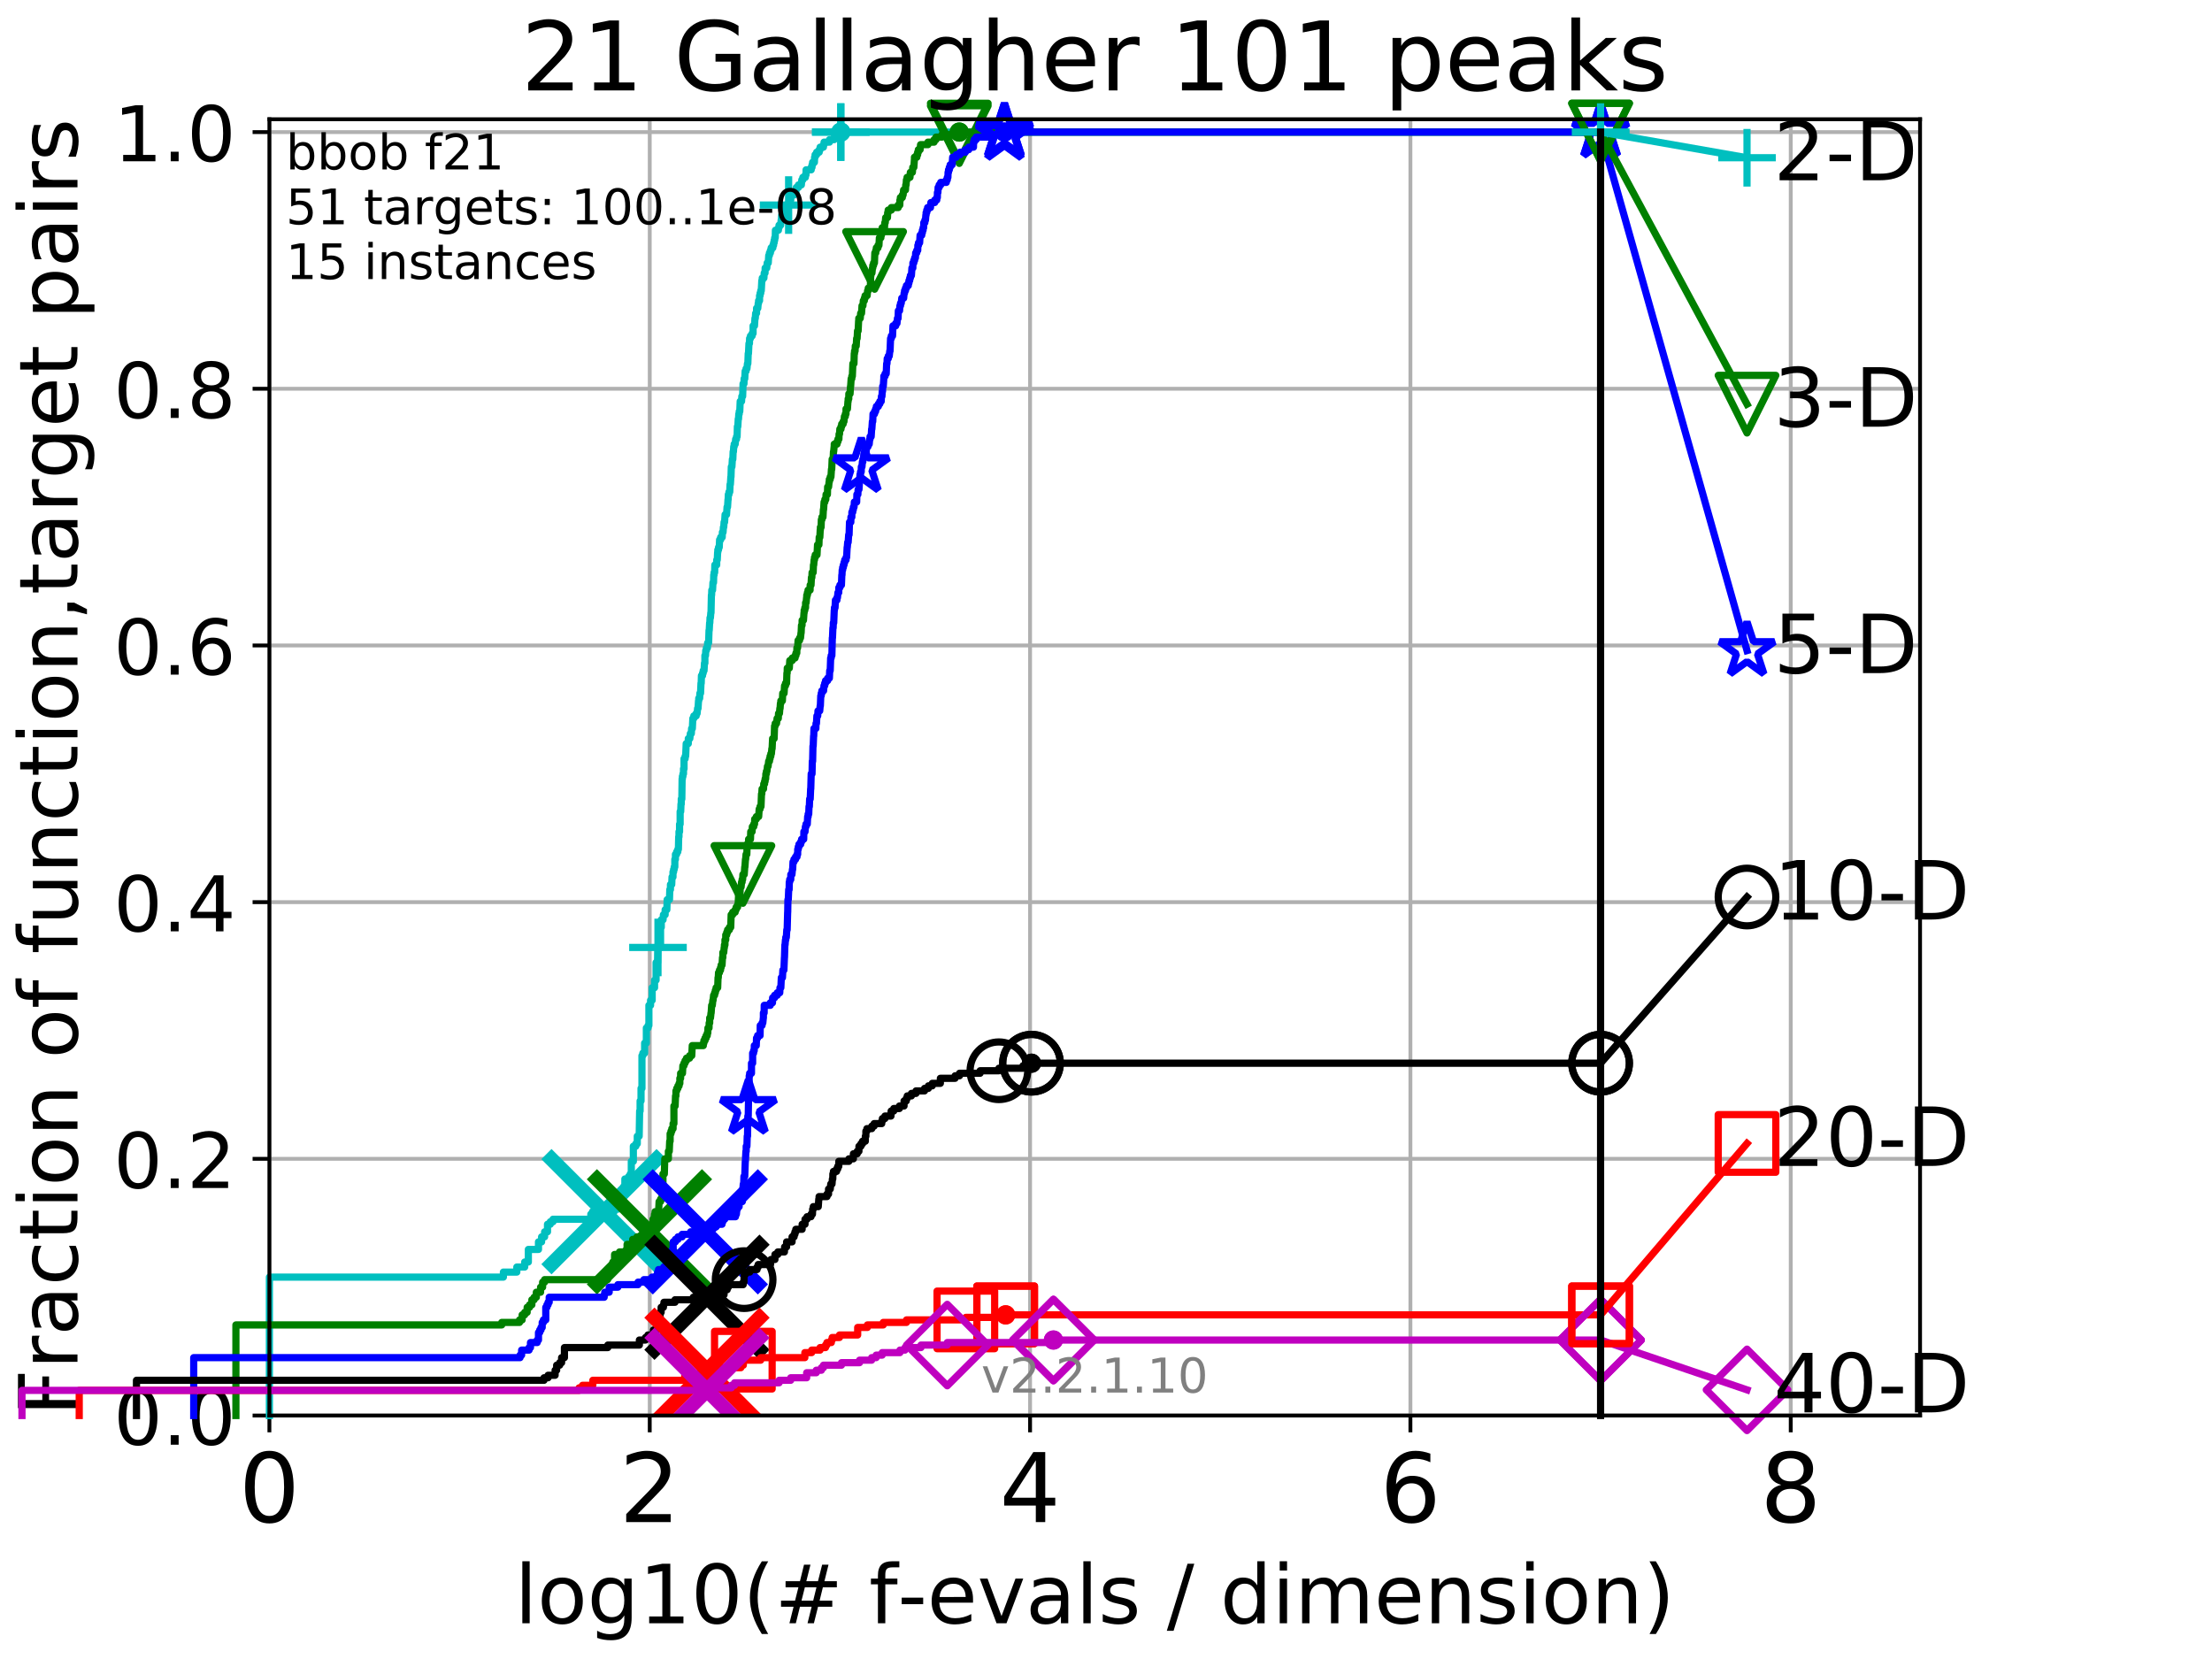 <?xml version="1.0" encoding="utf-8" standalone="no"?>
<!DOCTYPE svg PUBLIC "-//W3C//DTD SVG 1.1//EN"
  "http://www.w3.org/Graphics/SVG/1.1/DTD/svg11.dtd">
<!-- Created with matplotlib (http://matplotlib.org/) -->
<svg height="345.6pt" version="1.1" viewBox="0 0 460.8 345.6" width="460.8pt" xmlns="http://www.w3.org/2000/svg" xmlns:xlink="http://www.w3.org/1999/xlink">
 <defs>
  <style type="text/css">
*{stroke-linecap:butt;stroke-linejoin:round;}
  </style>
 </defs>
 <g id="figure_1">
  <g id="patch_1">
   <path d="M 0 345.6 
L 460.8 345.6 
L 460.8 0 
L 0 0 
z
" style="fill:#ffffff;"/>
  </g>
  <g id="axes_1">
   <g id="patch_2">
    <path d="M 56.12 294.88 
L 399.984 294.88 
L 399.984 24.84 
L 56.12 24.84 
z
" style="fill:#ffffff;"/>
   </g>
   <g id="matplotlib.axis_1">
    <g id="xtick_1">
     <g id="line2d_1">
      <path clip-path="url(#p8eb7add94f)" d="M 56.12 294.88 
L 56.12 24.84 
" style="fill:none;stroke:#b0b0b0;stroke-linecap:square;stroke-width:0.8;"/>
     </g>
     <g id="line2d_2">
      <defs>
       <path d="M 0 0 
L 0 3.5 
" id="m5a54f4dfde" style="stroke:#000000;stroke-width:0.8;"/>
      </defs>
      <g>
       <use style="stroke:#000000;stroke-width:0.8;" x="56.12" xlink:href="#m5a54f4dfde" y="294.88"/>
      </g>
     </g>
     <g id="text_1">
      <!-- 0 -->
      <defs>
       <path d="M 31.781 66.406 
Q 24.172 66.406 20.328 58.906 
Q 16.5 51.422 16.5 36.375 
Q 16.5 21.391 20.328 13.891 
Q 24.172 6.391 31.781 6.391 
Q 39.453 6.391 43.281 13.891 
Q 47.125 21.391 47.125 36.375 
Q 47.125 51.422 43.281 58.906 
Q 39.453 66.406 31.781 66.406 
z
M 31.781 74.219 
Q 44.047 74.219 50.516 64.516 
Q 56.984 54.828 56.984 36.375 
Q 56.984 17.969 50.516 8.266 
Q 44.047 -1.422 31.781 -1.422 
Q 19.531 -1.422 13.062 8.266 
Q 6.594 17.969 6.594 36.375 
Q 6.594 54.828 13.062 64.516 
Q 19.531 74.219 31.781 74.219 
z
" id="DejaVuSans-30"/>
      </defs>
      <g transform="translate(49.758 317.077)scale(0.2 -0.2)">
       <use xlink:href="#DejaVuSans-30"/>
      </g>
     </g>
    </g>
    <g id="xtick_2">
     <g id="line2d_3">
      <path clip-path="url(#p8eb7add94f)" d="M 135.351 294.88 
L 135.351 24.84 
" style="fill:none;stroke:#b0b0b0;stroke-linecap:square;stroke-width:0.8;"/>
     </g>
     <g id="line2d_4">
      <g>
       <use style="stroke:#000000;stroke-width:0.8;" x="135.351" xlink:href="#m5a54f4dfde" y="294.88"/>
      </g>
     </g>
     <g id="text_2">
      <!-- 2 -->
      <defs>
       <path d="M 19.188 8.297 
L 53.609 8.297 
L 53.609 0 
L 7.328 0 
L 7.328 8.297 
Q 12.938 14.109 22.625 23.891 
Q 32.328 33.688 34.812 36.531 
Q 39.547 41.844 41.422 45.531 
Q 43.312 49.219 43.312 52.781 
Q 43.312 58.594 39.234 62.25 
Q 35.156 65.922 28.609 65.922 
Q 23.969 65.922 18.812 64.312 
Q 13.672 62.703 7.812 59.422 
L 7.812 69.391 
Q 13.766 71.781 18.938 73 
Q 24.125 74.219 28.422 74.219 
Q 39.75 74.219 46.484 68.547 
Q 53.219 62.891 53.219 53.422 
Q 53.219 48.922 51.531 44.891 
Q 49.859 40.875 45.406 35.406 
Q 44.188 33.984 37.641 27.219 
Q 31.109 20.453 19.188 8.297 
z
" id="DejaVuSans-32"/>
      </defs>
      <g transform="translate(128.989 317.077)scale(0.2 -0.2)">
       <use xlink:href="#DejaVuSans-32"/>
      </g>
     </g>
    </g>
    <g id="xtick_3">
     <g id="line2d_5">
      <path clip-path="url(#p8eb7add94f)" d="M 214.583 294.88 
L 214.583 24.84 
" style="fill:none;stroke:#b0b0b0;stroke-linecap:square;stroke-width:0.8;"/>
     </g>
     <g id="line2d_6">
      <g>
       <use style="stroke:#000000;stroke-width:0.8;" x="214.583" xlink:href="#m5a54f4dfde" y="294.88"/>
      </g>
     </g>
     <g id="text_3">
      <!-- 4 -->
      <defs>
       <path d="M 37.797 64.312 
L 12.891 25.391 
L 37.797 25.391 
z
M 35.203 72.906 
L 47.609 72.906 
L 47.609 25.391 
L 58.016 25.391 
L 58.016 17.188 
L 47.609 17.188 
L 47.609 0 
L 37.797 0 
L 37.797 17.188 
L 4.891 17.188 
L 4.891 26.703 
z
" id="DejaVuSans-34"/>
      </defs>
      <g transform="translate(208.22 317.077)scale(0.2 -0.2)">
       <use xlink:href="#DejaVuSans-34"/>
      </g>
     </g>
    </g>
    <g id="xtick_4">
     <g id="line2d_7">
      <path clip-path="url(#p8eb7add94f)" d="M 293.814 294.88 
L 293.814 24.84 
" style="fill:none;stroke:#b0b0b0;stroke-linecap:square;stroke-width:0.8;"/>
     </g>
     <g id="line2d_8">
      <g>
       <use style="stroke:#000000;stroke-width:0.8;" x="293.814" xlink:href="#m5a54f4dfde" y="294.88"/>
      </g>
     </g>
     <g id="text_4">
      <!-- 6 -->
      <defs>
       <path d="M 33.016 40.375 
Q 26.375 40.375 22.484 35.828 
Q 18.609 31.297 18.609 23.391 
Q 18.609 15.531 22.484 10.953 
Q 26.375 6.391 33.016 6.391 
Q 39.656 6.391 43.531 10.953 
Q 47.406 15.531 47.406 23.391 
Q 47.406 31.297 43.531 35.828 
Q 39.656 40.375 33.016 40.375 
z
M 52.594 71.297 
L 52.594 62.312 
Q 48.875 64.062 45.094 64.984 
Q 41.312 65.922 37.594 65.922 
Q 27.828 65.922 22.672 59.328 
Q 17.531 52.734 16.797 39.406 
Q 19.672 43.656 24.016 45.922 
Q 28.375 48.188 33.594 48.188 
Q 44.578 48.188 50.953 41.516 
Q 57.328 34.859 57.328 23.391 
Q 57.328 12.156 50.688 5.359 
Q 44.047 -1.422 33.016 -1.422 
Q 20.359 -1.422 13.672 8.266 
Q 6.984 17.969 6.984 36.375 
Q 6.984 53.656 15.188 63.938 
Q 23.391 74.219 37.203 74.219 
Q 40.922 74.219 44.703 73.484 
Q 48.484 72.75 52.594 71.297 
z
" id="DejaVuSans-36"/>
      </defs>
      <g transform="translate(287.452 317.077)scale(0.2 -0.2)">
       <use xlink:href="#DejaVuSans-36"/>
      </g>
     </g>
    </g>
    <g id="xtick_5">
     <g id="line2d_9">
      <path clip-path="url(#p8eb7add94f)" d="M 373.045 294.88 
L 373.045 24.84 
" style="fill:none;stroke:#b0b0b0;stroke-linecap:square;stroke-width:0.8;"/>
     </g>
     <g id="line2d_10">
      <g>
       <use style="stroke:#000000;stroke-width:0.8;" x="373.045" xlink:href="#m5a54f4dfde" y="294.88"/>
      </g>
     </g>
     <g id="text_5">
      <!-- 8 -->
      <defs>
       <path d="M 31.781 34.625 
Q 24.75 34.625 20.719 30.859 
Q 16.703 27.094 16.703 20.516 
Q 16.703 13.922 20.719 10.156 
Q 24.75 6.391 31.781 6.391 
Q 38.812 6.391 42.859 10.172 
Q 46.922 13.969 46.922 20.516 
Q 46.922 27.094 42.891 30.859 
Q 38.875 34.625 31.781 34.625 
z
M 21.922 38.812 
Q 15.578 40.375 12.031 44.719 
Q 8.5 49.078 8.5 55.328 
Q 8.5 64.062 14.719 69.141 
Q 20.953 74.219 31.781 74.219 
Q 42.672 74.219 48.875 69.141 
Q 55.078 64.062 55.078 55.328 
Q 55.078 49.078 51.531 44.719 
Q 48 40.375 41.703 38.812 
Q 48.828 37.156 52.797 32.312 
Q 56.781 27.484 56.781 20.516 
Q 56.781 9.906 50.312 4.234 
Q 43.844 -1.422 31.781 -1.422 
Q 19.734 -1.422 13.25 4.234 
Q 6.781 9.906 6.781 20.516 
Q 6.781 27.484 10.781 32.312 
Q 14.797 37.156 21.922 38.812 
z
M 18.312 54.391 
Q 18.312 48.734 21.844 45.562 
Q 25.391 42.391 31.781 42.391 
Q 38.141 42.391 41.719 45.562 
Q 45.312 48.734 45.312 54.391 
Q 45.312 60.062 41.719 63.234 
Q 38.141 66.406 31.781 66.406 
Q 25.391 66.406 21.844 63.234 
Q 18.312 60.062 18.312 54.391 
z
" id="DejaVuSans-38"/>
      </defs>
      <g transform="translate(366.683 317.077)scale(0.2 -0.2)">
       <use xlink:href="#DejaVuSans-38"/>
      </g>
     </g>
    </g>
    <g id="text_6">
     <!-- log10(# f-evals / dimension) -->
     <defs>
      <path d="M 9.422 75.984 
L 18.406 75.984 
L 18.406 0 
L 9.422 0 
z
" id="DejaVuSans-6c"/>
      <path d="M 30.609 48.391 
Q 23.391 48.391 19.188 42.75 
Q 14.984 37.109 14.984 27.297 
Q 14.984 17.484 19.156 11.844 
Q 23.344 6.203 30.609 6.203 
Q 37.797 6.203 41.984 11.859 
Q 46.188 17.531 46.188 27.297 
Q 46.188 37.016 41.984 42.703 
Q 37.797 48.391 30.609 48.391 
z
M 30.609 56 
Q 42.328 56 49.016 48.375 
Q 55.719 40.766 55.719 27.297 
Q 55.719 13.875 49.016 6.219 
Q 42.328 -1.422 30.609 -1.422 
Q 18.844 -1.422 12.172 6.219 
Q 5.516 13.875 5.516 27.297 
Q 5.516 40.766 12.172 48.375 
Q 18.844 56 30.609 56 
z
" id="DejaVuSans-6f"/>
      <path d="M 45.406 27.984 
Q 45.406 37.75 41.375 43.109 
Q 37.359 48.484 30.078 48.484 
Q 22.859 48.484 18.828 43.109 
Q 14.797 37.75 14.797 27.984 
Q 14.797 18.266 18.828 12.891 
Q 22.859 7.516 30.078 7.516 
Q 37.359 7.516 41.375 12.891 
Q 45.406 18.266 45.406 27.984 
z
M 54.391 6.781 
Q 54.391 -7.172 48.188 -13.984 
Q 42 -20.797 29.203 -20.797 
Q 24.469 -20.797 20.266 -20.094 
Q 16.062 -19.391 12.109 -17.922 
L 12.109 -9.188 
Q 16.062 -11.328 19.922 -12.344 
Q 23.781 -13.375 27.781 -13.375 
Q 36.625 -13.375 41.016 -8.766 
Q 45.406 -4.156 45.406 5.172 
L 45.406 9.625 
Q 42.625 4.781 38.281 2.391 
Q 33.938 0 27.875 0 
Q 17.828 0 11.672 7.656 
Q 5.516 15.328 5.516 27.984 
Q 5.516 40.672 11.672 48.328 
Q 17.828 56 27.875 56 
Q 33.938 56 38.281 53.609 
Q 42.625 51.219 45.406 46.391 
L 45.406 54.688 
L 54.391 54.688 
z
" id="DejaVuSans-67"/>
      <path d="M 12.406 8.297 
L 28.516 8.297 
L 28.516 63.922 
L 10.984 60.406 
L 10.984 69.391 
L 28.422 72.906 
L 38.281 72.906 
L 38.281 8.297 
L 54.391 8.297 
L 54.391 0 
L 12.406 0 
z
" id="DejaVuSans-31"/>
      <path d="M 31 75.875 
Q 24.469 64.656 21.281 53.656 
Q 18.109 42.672 18.109 31.391 
Q 18.109 20.125 21.312 9.062 
Q 24.516 -2 31 -13.188 
L 23.188 -13.188 
Q 15.875 -1.703 12.234 9.375 
Q 8.594 20.453 8.594 31.391 
Q 8.594 42.281 12.203 53.312 
Q 15.828 64.359 23.188 75.875 
z
" id="DejaVuSans-28"/>
      <path d="M 51.125 44 
L 36.922 44 
L 32.812 27.688 
L 47.125 27.688 
z
M 43.797 71.781 
L 38.719 51.516 
L 52.984 51.516 
L 58.109 71.781 
L 65.922 71.781 
L 60.891 51.516 
L 76.125 51.516 
L 76.125 44 
L 58.984 44 
L 54.984 27.688 
L 70.516 27.688 
L 70.516 20.219 
L 53.078 20.219 
L 48 0 
L 40.188 0 
L 45.219 20.219 
L 30.906 20.219 
L 25.875 0 
L 18.016 0 
L 23.094 20.219 
L 7.719 20.219 
L 7.719 27.688 
L 24.906 27.688 
L 29 44 
L 13.281 44 
L 13.281 51.516 
L 30.906 51.516 
L 35.891 71.781 
z
" id="DejaVuSans-23"/>
      <path id="DejaVuSans-20"/>
      <path d="M 37.109 75.984 
L 37.109 68.5 
L 28.516 68.5 
Q 23.688 68.5 21.797 66.547 
Q 19.922 64.594 19.922 59.516 
L 19.922 54.688 
L 34.719 54.688 
L 34.719 47.703 
L 19.922 47.703 
L 19.922 0 
L 10.891 0 
L 10.891 47.703 
L 2.297 47.703 
L 2.297 54.688 
L 10.891 54.688 
L 10.891 58.5 
Q 10.891 67.625 15.141 71.797 
Q 19.391 75.984 28.609 75.984 
z
" id="DejaVuSans-66"/>
      <path d="M 4.891 31.391 
L 31.203 31.391 
L 31.203 23.391 
L 4.891 23.391 
z
" id="DejaVuSans-2d"/>
      <path d="M 56.203 29.594 
L 56.203 25.203 
L 14.891 25.203 
Q 15.484 15.922 20.484 11.062 
Q 25.484 6.203 34.422 6.203 
Q 39.594 6.203 44.453 7.469 
Q 49.312 8.734 54.109 11.281 
L 54.109 2.781 
Q 49.266 0.734 44.188 -0.344 
Q 39.109 -1.422 33.891 -1.422 
Q 20.797 -1.422 13.156 6.188 
Q 5.516 13.812 5.516 26.812 
Q 5.516 40.234 12.766 48.109 
Q 20.016 56 32.328 56 
Q 43.359 56 49.781 48.891 
Q 56.203 41.797 56.203 29.594 
z
M 47.219 32.234 
Q 47.125 39.594 43.094 43.984 
Q 39.062 48.391 32.422 48.391 
Q 24.906 48.391 20.391 44.141 
Q 15.875 39.891 15.188 32.172 
z
" id="DejaVuSans-65"/>
      <path d="M 2.984 54.688 
L 12.5 54.688 
L 29.594 8.797 
L 46.688 54.688 
L 56.203 54.688 
L 35.688 0 
L 23.484 0 
z
" id="DejaVuSans-76"/>
      <path d="M 34.281 27.484 
Q 23.391 27.484 19.188 25 
Q 14.984 22.516 14.984 16.5 
Q 14.984 11.719 18.141 8.906 
Q 21.297 6.109 26.703 6.109 
Q 34.188 6.109 38.703 11.406 
Q 43.219 16.703 43.219 25.484 
L 43.219 27.484 
z
M 52.203 31.203 
L 52.203 0 
L 43.219 0 
L 43.219 8.297 
Q 40.141 3.328 35.547 0.953 
Q 30.953 -1.422 24.312 -1.422 
Q 15.922 -1.422 10.953 3.297 
Q 6 8.016 6 15.922 
Q 6 25.141 12.172 29.828 
Q 18.359 34.516 30.609 34.516 
L 43.219 34.516 
L 43.219 35.406 
Q 43.219 41.609 39.141 45 
Q 35.062 48.391 27.688 48.391 
Q 23 48.391 18.547 47.266 
Q 14.109 46.141 10.016 43.891 
L 10.016 52.203 
Q 14.938 54.109 19.578 55.047 
Q 24.219 56 28.609 56 
Q 40.484 56 46.344 49.844 
Q 52.203 43.703 52.203 31.203 
z
" id="DejaVuSans-61"/>
      <path d="M 44.281 53.078 
L 44.281 44.578 
Q 40.484 46.531 36.375 47.5 
Q 32.281 48.484 27.875 48.484 
Q 21.188 48.484 17.844 46.438 
Q 14.5 44.391 14.5 40.281 
Q 14.5 37.156 16.891 35.375 
Q 19.281 33.594 26.516 31.984 
L 29.594 31.297 
Q 39.156 29.25 43.188 25.516 
Q 47.219 21.781 47.219 15.094 
Q 47.219 7.469 41.188 3.016 
Q 35.156 -1.422 24.609 -1.422 
Q 20.219 -1.422 15.453 -0.562 
Q 10.688 0.297 5.422 2 
L 5.422 11.281 
Q 10.406 8.688 15.234 7.391 
Q 20.062 6.109 24.812 6.109 
Q 31.156 6.109 34.562 8.281 
Q 37.984 10.453 37.984 14.406 
Q 37.984 18.062 35.516 20.016 
Q 33.062 21.969 24.703 23.781 
L 21.578 24.516 
Q 13.234 26.266 9.516 29.906 
Q 5.812 33.547 5.812 39.891 
Q 5.812 47.609 11.281 51.797 
Q 16.75 56 26.812 56 
Q 31.781 56 36.172 55.266 
Q 40.578 54.547 44.281 53.078 
z
" id="DejaVuSans-73"/>
      <path d="M 25.391 72.906 
L 33.688 72.906 
L 8.297 -9.281 
L 0 -9.281 
z
" id="DejaVuSans-2f"/>
      <path d="M 45.406 46.391 
L 45.406 75.984 
L 54.391 75.984 
L 54.391 0 
L 45.406 0 
L 45.406 8.203 
Q 42.578 3.328 38.25 0.953 
Q 33.938 -1.422 27.875 -1.422 
Q 17.969 -1.422 11.734 6.484 
Q 5.516 14.406 5.516 27.297 
Q 5.516 40.188 11.734 48.094 
Q 17.969 56 27.875 56 
Q 33.938 56 38.25 53.625 
Q 42.578 51.266 45.406 46.391 
z
M 14.797 27.297 
Q 14.797 17.391 18.875 11.75 
Q 22.953 6.109 30.078 6.109 
Q 37.203 6.109 41.297 11.75 
Q 45.406 17.391 45.406 27.297 
Q 45.406 37.203 41.297 42.844 
Q 37.203 48.484 30.078 48.484 
Q 22.953 48.484 18.875 42.844 
Q 14.797 37.203 14.797 27.297 
z
" id="DejaVuSans-64"/>
      <path d="M 9.422 54.688 
L 18.406 54.688 
L 18.406 0 
L 9.422 0 
z
M 9.422 75.984 
L 18.406 75.984 
L 18.406 64.594 
L 9.422 64.594 
z
" id="DejaVuSans-69"/>
      <path d="M 52 44.188 
Q 55.375 50.25 60.062 53.125 
Q 64.75 56 71.094 56 
Q 79.641 56 84.281 50.016 
Q 88.922 44.047 88.922 33.016 
L 88.922 0 
L 79.891 0 
L 79.891 32.719 
Q 79.891 40.578 77.094 44.375 
Q 74.312 48.188 68.609 48.188 
Q 61.625 48.188 57.562 43.547 
Q 53.516 38.922 53.516 30.906 
L 53.516 0 
L 44.484 0 
L 44.484 32.719 
Q 44.484 40.625 41.703 44.406 
Q 38.922 48.188 33.109 48.188 
Q 26.219 48.188 22.156 43.531 
Q 18.109 38.875 18.109 30.906 
L 18.109 0 
L 9.078 0 
L 9.078 54.688 
L 18.109 54.688 
L 18.109 46.188 
Q 21.188 51.219 25.484 53.609 
Q 29.781 56 35.688 56 
Q 41.656 56 45.828 52.969 
Q 50 49.953 52 44.188 
z
" id="DejaVuSans-6d"/>
      <path d="M 54.891 33.016 
L 54.891 0 
L 45.906 0 
L 45.906 32.719 
Q 45.906 40.484 42.875 44.328 
Q 39.844 48.188 33.797 48.188 
Q 26.516 48.188 22.312 43.547 
Q 18.109 38.922 18.109 30.906 
L 18.109 0 
L 9.078 0 
L 9.078 54.688 
L 18.109 54.688 
L 18.109 46.188 
Q 21.344 51.125 25.703 53.562 
Q 30.078 56 35.797 56 
Q 45.219 56 50.047 50.172 
Q 54.891 44.344 54.891 33.016 
z
" id="DejaVuSans-6e"/>
      <path d="M 8.016 75.875 
L 15.828 75.875 
Q 23.141 64.359 26.781 53.312 
Q 30.422 42.281 30.422 31.391 
Q 30.422 20.453 26.781 9.375 
Q 23.141 -1.703 15.828 -13.188 
L 8.016 -13.188 
Q 14.5 -2 17.703 9.062 
Q 20.906 20.125 20.906 31.391 
Q 20.906 42.672 17.703 53.656 
Q 14.5 64.656 8.016 75.875 
z
" id="DejaVuSans-29"/>
     </defs>
     <g transform="translate(107.211 338.154)scale(0.17 -0.17)">
      <use xlink:href="#DejaVuSans-6c"/>
      <use x="27.783" xlink:href="#DejaVuSans-6f"/>
      <use x="88.965" xlink:href="#DejaVuSans-67"/>
      <use x="152.441" xlink:href="#DejaVuSans-31"/>
      <use x="216.064" xlink:href="#DejaVuSans-30"/>
      <use x="279.688" xlink:href="#DejaVuSans-28"/>
      <use x="318.701" xlink:href="#DejaVuSans-23"/>
      <use x="402.49" xlink:href="#DejaVuSans-20"/>
      <use x="434.277" xlink:href="#DejaVuSans-66"/>
      <use x="469.404" xlink:href="#DejaVuSans-2d"/>
      <use x="505.488" xlink:href="#DejaVuSans-65"/>
      <use x="567.012" xlink:href="#DejaVuSans-76"/>
      <use x="626.191" xlink:href="#DejaVuSans-61"/>
      <use x="687.471" xlink:href="#DejaVuSans-6c"/>
      <use x="715.254" xlink:href="#DejaVuSans-73"/>
      <use x="767.354" xlink:href="#DejaVuSans-20"/>
      <use x="799.141" xlink:href="#DejaVuSans-2f"/>
      <use x="832.832" xlink:href="#DejaVuSans-20"/>
      <use x="864.619" xlink:href="#DejaVuSans-64"/>
      <use x="928.096" xlink:href="#DejaVuSans-69"/>
      <use x="955.879" xlink:href="#DejaVuSans-6d"/>
      <use x="1053.291" xlink:href="#DejaVuSans-65"/>
      <use x="1114.814" xlink:href="#DejaVuSans-6e"/>
      <use x="1178.193" xlink:href="#DejaVuSans-73"/>
      <use x="1230.293" xlink:href="#DejaVuSans-69"/>
      <use x="1258.076" xlink:href="#DejaVuSans-6f"/>
      <use x="1319.258" xlink:href="#DejaVuSans-6e"/>
      <use x="1382.637" xlink:href="#DejaVuSans-29"/>
     </g>
    </g>
   </g>
   <g id="matplotlib.axis_2">
    <g id="ytick_1">
     <g id="line2d_11">
      <path clip-path="url(#p8eb7add94f)" d="M 56.12 294.88 
L 399.984 294.88 
" style="fill:none;stroke:#b0b0b0;stroke-linecap:square;stroke-width:0.8;"/>
     </g>
     <g id="line2d_12">
      <defs>
       <path d="M 0 0 
L -3.5 0 
" id="m2910d345cc" style="stroke:#000000;stroke-width:0.8;"/>
      </defs>
      <g>
       <use style="stroke:#000000;stroke-width:0.8;" x="56.12" xlink:href="#m2910d345cc" y="294.88"/>
      </g>
     </g>
     <g id="text_7">
      <!-- 0.0 -->
      <defs>
       <path d="M 10.688 12.406 
L 21 12.406 
L 21 0 
L 10.688 0 
z
" id="DejaVuSans-2e"/>
      </defs>
      <g transform="translate(23.675 300.959)scale(0.16 -0.16)">
       <use xlink:href="#DejaVuSans-30"/>
       <use x="63.623" xlink:href="#DejaVuSans-2e"/>
       <use x="95.41" xlink:href="#DejaVuSans-30"/>
      </g>
     </g>
    </g>
    <g id="ytick_2">
     <g id="line2d_13">
      <path clip-path="url(#p8eb7add94f)" d="M 56.12 241.407 
L 399.984 241.407 
" style="fill:none;stroke:#b0b0b0;stroke-linecap:square;stroke-width:0.8;"/>
     </g>
     <g id="line2d_14">
      <g>
       <use style="stroke:#000000;stroke-width:0.8;" x="56.12" xlink:href="#m2910d345cc" y="241.407"/>
      </g>
     </g>
     <g id="text_8">
      <!-- 0.2 -->
      <g transform="translate(23.675 247.485)scale(0.16 -0.16)">
       <use xlink:href="#DejaVuSans-30"/>
       <use x="63.623" xlink:href="#DejaVuSans-2e"/>
       <use x="95.41" xlink:href="#DejaVuSans-32"/>
      </g>
     </g>
    </g>
    <g id="ytick_3">
     <g id="line2d_15">
      <path clip-path="url(#p8eb7add94f)" d="M 56.12 187.933 
L 399.984 187.933 
" style="fill:none;stroke:#b0b0b0;stroke-linecap:square;stroke-width:0.8;"/>
     </g>
     <g id="line2d_16">
      <g>
       <use style="stroke:#000000;stroke-width:0.8;" x="56.12" xlink:href="#m2910d345cc" y="187.933"/>
      </g>
     </g>
     <g id="text_9">
      <!-- 0.4 -->
      <g transform="translate(23.675 194.012)scale(0.16 -0.16)">
       <use xlink:href="#DejaVuSans-30"/>
       <use x="63.623" xlink:href="#DejaVuSans-2e"/>
       <use x="95.41" xlink:href="#DejaVuSans-34"/>
      </g>
     </g>
    </g>
    <g id="ytick_4">
     <g id="line2d_17">
      <path clip-path="url(#p8eb7add94f)" d="M 56.12 134.46 
L 399.984 134.46 
" style="fill:none;stroke:#b0b0b0;stroke-linecap:square;stroke-width:0.8;"/>
     </g>
     <g id="line2d_18">
      <g>
       <use style="stroke:#000000;stroke-width:0.8;" x="56.12" xlink:href="#m2910d345cc" y="134.46"/>
      </g>
     </g>
     <g id="text_10">
      <!-- 0.6 -->
      <g transform="translate(23.675 140.539)scale(0.16 -0.16)">
       <use xlink:href="#DejaVuSans-30"/>
       <use x="63.623" xlink:href="#DejaVuSans-2e"/>
       <use x="95.41" xlink:href="#DejaVuSans-36"/>
      </g>
     </g>
    </g>
    <g id="ytick_5">
     <g id="line2d_19">
      <path clip-path="url(#p8eb7add94f)" d="M 56.12 80.987 
L 399.984 80.987 
" style="fill:none;stroke:#b0b0b0;stroke-linecap:square;stroke-width:0.8;"/>
     </g>
     <g id="line2d_20">
      <g>
       <use style="stroke:#000000;stroke-width:0.8;" x="56.12" xlink:href="#m2910d345cc" y="80.987"/>
      </g>
     </g>
     <g id="text_11">
      <!-- 0.8 -->
      <g transform="translate(23.675 87.066)scale(0.16 -0.16)">
       <use xlink:href="#DejaVuSans-30"/>
       <use x="63.623" xlink:href="#DejaVuSans-2e"/>
       <use x="95.41" xlink:href="#DejaVuSans-38"/>
      </g>
     </g>
    </g>
    <g id="ytick_6">
     <g id="line2d_21">
      <path clip-path="url(#p8eb7add94f)" d="M 56.12 27.514 
L 399.984 27.514 
" style="fill:none;stroke:#b0b0b0;stroke-linecap:square;stroke-width:0.8;"/>
     </g>
     <g id="line2d_22">
      <g>
       <use style="stroke:#000000;stroke-width:0.8;" x="56.12" xlink:href="#m2910d345cc" y="27.514"/>
      </g>
     </g>
     <g id="text_12">
      <!-- 1.0 -->
      <g transform="translate(23.675 33.592)scale(0.16 -0.16)">
       <use xlink:href="#DejaVuSans-31"/>
       <use x="63.623" xlink:href="#DejaVuSans-2e"/>
       <use x="95.41" xlink:href="#DejaVuSans-30"/>
      </g>
     </g>
    </g>
    <g id="text_13">
     <!-- Fraction of function,target pairs -->
     <defs>
      <path d="M 9.812 72.906 
L 51.703 72.906 
L 51.703 64.594 
L 19.672 64.594 
L 19.672 43.109 
L 48.578 43.109 
L 48.578 34.812 
L 19.672 34.812 
L 19.672 0 
L 9.812 0 
z
" id="DejaVuSans-46"/>
      <path d="M 41.109 46.297 
Q 39.594 47.172 37.812 47.578 
Q 36.031 48 33.891 48 
Q 26.266 48 22.188 43.047 
Q 18.109 38.094 18.109 28.812 
L 18.109 0 
L 9.078 0 
L 9.078 54.688 
L 18.109 54.688 
L 18.109 46.188 
Q 20.953 51.172 25.484 53.578 
Q 30.031 56 36.531 56 
Q 37.453 56 38.578 55.875 
Q 39.703 55.766 41.062 55.516 
z
" id="DejaVuSans-72"/>
      <path d="M 48.781 52.594 
L 48.781 44.188 
Q 44.969 46.297 41.141 47.344 
Q 37.312 48.391 33.406 48.391 
Q 24.656 48.391 19.812 42.844 
Q 14.984 37.312 14.984 27.297 
Q 14.984 17.281 19.812 11.734 
Q 24.656 6.203 33.406 6.203 
Q 37.312 6.203 41.141 7.25 
Q 44.969 8.297 48.781 10.406 
L 48.781 2.094 
Q 45.016 0.344 40.984 -0.531 
Q 36.969 -1.422 32.422 -1.422 
Q 20.062 -1.422 12.781 6.344 
Q 5.516 14.109 5.516 27.297 
Q 5.516 40.672 12.859 48.328 
Q 20.219 56 33.016 56 
Q 37.156 56 41.109 55.141 
Q 45.062 54.297 48.781 52.594 
z
" id="DejaVuSans-63"/>
      <path d="M 18.312 70.219 
L 18.312 54.688 
L 36.812 54.688 
L 36.812 47.703 
L 18.312 47.703 
L 18.312 18.016 
Q 18.312 11.328 20.141 9.422 
Q 21.969 7.516 27.594 7.516 
L 36.812 7.516 
L 36.812 0 
L 27.594 0 
Q 17.188 0 13.234 3.875 
Q 9.281 7.766 9.281 18.016 
L 9.281 47.703 
L 2.688 47.703 
L 2.688 54.688 
L 9.281 54.688 
L 9.281 70.219 
z
" id="DejaVuSans-74"/>
      <path d="M 8.5 21.578 
L 8.5 54.688 
L 17.484 54.688 
L 17.484 21.922 
Q 17.484 14.156 20.5 10.266 
Q 23.531 6.391 29.594 6.391 
Q 36.859 6.391 41.078 11.031 
Q 45.312 15.672 45.312 23.688 
L 45.312 54.688 
L 54.297 54.688 
L 54.297 0 
L 45.312 0 
L 45.312 8.406 
Q 42.047 3.422 37.719 1 
Q 33.406 -1.422 27.688 -1.422 
Q 18.266 -1.422 13.375 4.438 
Q 8.5 10.297 8.5 21.578 
z
M 31.109 56 
z
" id="DejaVuSans-75"/>
      <path d="M 11.719 12.406 
L 22.016 12.406 
L 22.016 4 
L 14.016 -11.625 
L 7.719 -11.625 
L 11.719 4 
z
" id="DejaVuSans-2c"/>
      <path d="M 18.109 8.203 
L 18.109 -20.797 
L 9.078 -20.797 
L 9.078 54.688 
L 18.109 54.688 
L 18.109 46.391 
Q 20.953 51.266 25.266 53.625 
Q 29.594 56 35.594 56 
Q 45.562 56 51.781 48.094 
Q 58.016 40.188 58.016 27.297 
Q 58.016 14.406 51.781 6.484 
Q 45.562 -1.422 35.594 -1.422 
Q 29.594 -1.422 25.266 0.953 
Q 20.953 3.328 18.109 8.203 
z
M 48.688 27.297 
Q 48.688 37.203 44.609 42.844 
Q 40.531 48.484 33.406 48.484 
Q 26.266 48.484 22.188 42.844 
Q 18.109 37.203 18.109 27.297 
Q 18.109 17.391 22.188 11.75 
Q 26.266 6.109 33.406 6.109 
Q 40.531 6.109 44.609 11.75 
Q 48.688 17.391 48.688 27.297 
z
" id="DejaVuSans-70"/>
     </defs>
     <g transform="translate(16.14 294.999)rotate(-90)scale(0.17 -0.17)">
      <use xlink:href="#DejaVuSans-46"/>
      <use x="57.41" xlink:href="#DejaVuSans-72"/>
      <use x="98.523" xlink:href="#DejaVuSans-61"/>
      <use x="159.803" xlink:href="#DejaVuSans-63"/>
      <use x="214.783" xlink:href="#DejaVuSans-74"/>
      <use x="253.992" xlink:href="#DejaVuSans-69"/>
      <use x="281.775" xlink:href="#DejaVuSans-6f"/>
      <use x="342.957" xlink:href="#DejaVuSans-6e"/>
      <use x="406.336" xlink:href="#DejaVuSans-20"/>
      <use x="438.123" xlink:href="#DejaVuSans-6f"/>
      <use x="499.305" xlink:href="#DejaVuSans-66"/>
      <use x="534.51" xlink:href="#DejaVuSans-20"/>
      <use x="566.297" xlink:href="#DejaVuSans-66"/>
      <use x="601.502" xlink:href="#DejaVuSans-75"/>
      <use x="664.881" xlink:href="#DejaVuSans-6e"/>
      <use x="728.26" xlink:href="#DejaVuSans-63"/>
      <use x="783.24" xlink:href="#DejaVuSans-74"/>
      <use x="822.449" xlink:href="#DejaVuSans-69"/>
      <use x="850.232" xlink:href="#DejaVuSans-6f"/>
      <use x="911.414" xlink:href="#DejaVuSans-6e"/>
      <use x="974.793" xlink:href="#DejaVuSans-2c"/>
      <use x="1006.58" xlink:href="#DejaVuSans-74"/>
      <use x="1045.789" xlink:href="#DejaVuSans-61"/>
      <use x="1107.068" xlink:href="#DejaVuSans-72"/>
      <use x="1148.166" xlink:href="#DejaVuSans-67"/>
      <use x="1211.643" xlink:href="#DejaVuSans-65"/>
      <use x="1273.166" xlink:href="#DejaVuSans-74"/>
      <use x="1312.375" xlink:href="#DejaVuSans-20"/>
      <use x="1344.162" xlink:href="#DejaVuSans-70"/>
      <use x="1407.639" xlink:href="#DejaVuSans-61"/>
      <use x="1468.918" xlink:href="#DejaVuSans-69"/>
      <use x="1496.701" xlink:href="#DejaVuSans-72"/>
      <use x="1537.814" xlink:href="#DejaVuSans-73"/>
     </g>
    </g>
   </g>
   <g id="line2d_23">
    <defs>
     <path d="M 0 1.5 
C 0.398 1.5 0.779 1.342 1.061 1.061 
C 1.342 0.779 1.5 0.398 1.5 0 
C 1.5 -0.398 1.342 -0.779 1.061 -1.061 
C 0.779 -1.342 0.398 -1.5 0 -1.5 
C -0.398 -1.5 -0.779 -1.342 -1.061 -1.061 
C -1.342 -0.779 -1.5 -0.398 -1.5 0 
C -1.5 0.398 -1.342 0.779 -1.061 1.061 
C -0.779 1.342 -0.398 1.5 0 1.5 
z
" id="mf548519236" style="stroke:#00bfbf;"/>
    </defs>
    <g>
     <use style="fill:#00bfbf;stroke:#00bfbf;" x="175.155" xlink:href="#mf548519236" y="27.514"/>
     <use style="fill:#00bfbf;stroke:#00bfbf;" x="175.155" xlink:href="#mf548519236" y="27.514"/>
    </g>
   </g>
   <g id="line2d_24">
    <path d="M 56.12 294.88 
L 56.12 266.046 
L 104.865 266.046 
L 104.865 264.998 
L 107.661 264.998 
L 107.661 263.949 
L 109.301 263.949 
L 109.301 262.901 
L 110.066 262.901 
L 110.066 260.28 
L 112.175 260.28 
L 112.175 258.707 
L 112.824 258.707 
L 112.824 257.658 
L 113.45 257.658 
L 113.45 256.61 
L 114.054 256.61 
L 114.054 255.037 
L 114.637 255.037 
L 114.637 254.513 
L 115.201 254.513 
L 115.201 253.989 
L 123.078 253.989 
L 123.078 252.94 
L 123.426 252.94 
L 123.426 252.416 
L 127.94 252.416 
L 127.94 251.892 
L 128.716 251.892 
L 128.716 250.843 
L 128.967 250.843 
L 128.967 250.319 
L 129.459 250.319 
L 129.459 248.222 
L 129.937 248.222 
L 129.937 247.173 
L 130.171 247.173 
L 130.171 245.601 
L 130.966 245.601 
L 130.966 245.076 
L 131.296 245.076 
L 131.296 244.552 
L 131.512 244.552 
L 131.512 241.931 
L 131.937 241.931 
L 131.937 238.785 
L 132.454 238.785 
L 132.454 238.261 
L 132.756 238.261 
L 132.756 236.689 
L 133.152 236.689 
L 133.249 231.446 
L 133.346 231.446 
L 133.346 229.349 
L 133.539 229.349 
L 133.539 226.728 
L 133.729 226.728 
L 133.729 219.913 
L 133.917 219.913 
L 133.917 219.388 
L 134.287 219.388 
L 134.287 217.291 
L 134.649 217.291 
L 134.649 214.146 
L 135.004 214.146 
L 135.004 213.622 
L 135.178 213.622 
L 135.178 209.428 
L 135.523 209.428 
L 135.523 208.379 
L 135.86 208.379 
L 135.86 205.758 
L 136.354 205.758 
L 136.354 204.185 
L 136.675 204.185 
L 136.675 200.515 
L 136.991 200.515 
L 137.069 197.37 
L 137.606 197.37 
L 137.606 193.176 
L 137.756 193.176 
L 137.756 191.603 
L 138.126 191.603 
L 138.199 190.555 
L 138.56 190.555 
L 138.56 189.506 
L 138.913 189.506 
L 138.983 187.409 
L 139.464 187.409 
L 139.531 185.312 
L 139.666 185.312 
L 139.666 184.264 
L 139.931 184.264 
L 139.997 182.691 
L 140.193 182.691 
L 140.193 181.642 
L 140.322 181.642 
L 140.322 181.118 
L 140.451 181.118 
L 140.451 180.594 
L 140.578 180.594 
L 140.578 179.021 
L 140.705 179.021 
L 140.705 177.973 
L 140.955 177.973 
L 140.955 177.449 
L 141.202 177.449 
L 141.202 176.924 
L 141.324 176.924 
L 141.384 174.303 
L 141.445 174.303 
L 141.445 173.255 
L 141.565 173.255 
L 141.565 171.682 
L 141.685 171.682 
L 141.685 169.061 
L 141.803 169.061 
L 141.862 167.488 
L 141.921 167.488 
L 141.921 166.439 
L 142.038 166.439 
L 142.096 162.245 
L 142.154 162.245 
L 142.154 161.721 
L 142.27 161.721 
L 142.27 161.197 
L 142.385 161.197 
L 142.385 160.148 
L 142.499 160.148 
L 142.499 158.051 
L 142.724 158.051 
L 142.724 157.527 
L 142.836 157.527 
L 142.947 154.906 
L 143.384 154.906 
L 143.384 153.857 
L 143.704 153.857 
L 143.81 152.809 
L 144.019 152.809 
L 144.071 151.76 
L 144.226 151.76 
L 144.328 149.663 
L 144.531 149.663 
L 144.531 149.139 
L 145.029 149.139 
L 145.029 148.615 
L 145.223 148.615 
L 145.32 147.566 
L 145.416 147.566 
L 145.512 145.994 
L 145.559 145.994 
L 145.559 145.469 
L 145.749 145.469 
L 145.795 144.421 
L 145.936 144.421 
L 146.028 142.324 
L 146.074 142.324 
L 146.121 140.751 
L 146.349 140.751 
L 146.349 140.227 
L 146.485 140.227 
L 146.485 139.703 
L 146.664 139.703 
L 146.753 138.13 
L 146.841 138.13 
L 146.841 136.557 
L 146.973 136.557 
L 147.017 135.509 
L 147.147 135.509 
L 147.147 134.984 
L 147.363 134.984 
L 147.405 133.936 
L 147.618 133.936 
L 147.702 131.315 
L 147.744 131.315 
L 147.827 129.742 
L 147.869 129.742 
L 147.91 128.693 
L 147.993 128.693 
L 148.075 127.645 
L 148.116 127.645 
L 148.198 123.975 
L 148.239 123.975 
L 148.279 122.927 
L 148.441 122.927 
L 148.521 121.354 
L 148.641 121.354 
L 148.68 119.781 
L 148.76 119.781 
L 148.76 119.257 
L 148.877 119.257 
L 148.917 117.684 
L 149.303 117.684 
L 149.303 116.636 
L 149.418 116.636 
L 149.493 115.063 
L 149.531 115.063 
L 149.531 114.539 
L 149.681 114.539 
L 149.681 114.015 
L 149.83 114.015 
L 149.904 112.442 
L 150.124 112.442 
L 150.124 111.918 
L 150.449 111.918 
L 150.485 110.869 
L 150.627 110.869 
L 150.698 109.821 
L 150.768 109.821 
L 150.838 108.772 
L 150.943 108.772 
L 151.047 107.199 
L 151.355 107.199 
L 151.457 105.627 
L 151.558 105.627 
L 151.658 104.054 
L 151.691 104.054 
L 151.724 103.005 
L 151.857 103.005 
L 151.857 102.481 
L 152.021 102.481 
L 152.086 100.908 
L 152.151 100.908 
L 152.248 99.336 
L 152.28 99.336 
L 152.344 97.239 
L 152.472 97.239 
L 152.567 95.666 
L 152.662 95.666 
L 152.724 94.093 
L 152.787 94.093 
L 152.849 93.045 
L 152.942 93.045 
L 152.942 92.52 
L 153.158 92.52 
L 153.249 91.472 
L 153.431 91.472 
L 153.431 90.948 
L 153.55 90.948 
L 153.61 88.851 
L 153.699 88.851 
L 153.788 87.278 
L 153.847 87.278 
L 153.905 86.229 
L 153.993 86.229 
L 153.993 85.705 
L 154.109 85.705 
L 154.195 83.608 
L 154.481 83.608 
L 154.537 82.56 
L 154.706 82.56 
L 154.789 79.938 
L 154.983 79.938 
L 155.01 78.89 
L 155.147 78.89 
L 155.228 77.317 
L 155.417 77.317 
L 155.417 76.793 
L 155.603 76.793 
L 155.709 75.744 
L 155.788 75.744 
L 155.867 73.647 
L 155.919 73.647 
L 156.022 71.55 
L 156.126 71.55 
L 156.151 70.502 
L 156.33 70.502 
L 156.33 69.978 
L 156.682 69.978 
L 156.682 69.453 
L 156.88 69.453 
L 156.88 67.881 
L 157.173 67.881 
L 157.27 66.308 
L 157.342 66.308 
L 157.414 65.259 
L 157.603 65.259 
L 157.603 64.211 
L 157.861 64.211 
L 157.954 63.163 
L 158.023 63.163 
L 158.023 62.638 
L 158.229 62.638 
L 158.229 61.59 
L 158.342 61.59 
L 158.342 61.066 
L 158.478 61.066 
L 158.478 60.541 
L 158.589 60.541 
L 158.7 58.444 
L 158.789 58.444 
L 158.789 57.92 
L 159.138 57.92 
L 159.202 56.872 
L 159.374 56.872 
L 159.395 55.823 
L 159.732 55.823 
L 159.815 54.775 
L 160.042 54.775 
L 160.144 53.202 
L 160.286 53.202 
L 160.286 52.678 
L 160.487 52.678 
L 160.487 52.153 
L 160.646 52.153 
L 160.646 51.629 
L 160.998 51.629 
L 160.998 51.105 
L 161.152 51.105 
L 161.152 50.581 
L 161.267 50.581 
L 161.267 50.056 
L 161.381 50.056 
L 161.381 49.532 
L 161.494 49.532 
L 161.532 47.959 
L 162.159 47.959 
L 162.159 47.435 
L 162.285 47.435 
L 162.285 46.911 
L 162.624 46.911 
L 162.729 45.862 
L 162.764 45.862 
L 162.834 44.814 
L 163.466 44.814 
L 163.466 44.29 
L 163.583 44.29 
L 163.65 42.717 
L 164.286 42.717 
L 164.286 42.193 
L 164.461 42.193 
L 164.461 41.668 
L 164.728 41.668 
L 164.728 40.62 
L 165.431 40.62 
L 165.431 40.096 
L 165.787 40.096 
L 165.889 39.047 
L 166.335 39.047 
L 166.335 38.523 
L 166.936 38.523 
L 167.031 37.474 
L 167.248 37.474 
L 167.248 36.95 
L 167.766 36.95 
L 167.766 36.426 
L 167.909 36.426 
L 167.922 35.377 
L 168.989 35.377 
L 168.989 34.853 
L 169.159 34.853 
L 169.159 34.329 
L 169.279 34.329 
L 169.279 33.805 
L 169.658 33.805 
L 169.693 32.756 
L 169.798 32.756 
L 169.798 32.232 
L 170.12 32.232 
L 170.12 31.708 
L 170.659 31.708 
L 170.659 31.183 
L 170.846 31.183 
L 170.846 30.659 
L 171.532 30.659 
L 171.532 30.135 
L 171.668 30.135 
L 171.668 29.611 
L 172.797 29.611 
L 172.797 29.086 
L 173.783 29.086 
L 173.783 28.562 
L 173.948 28.562 
L 173.948 28.038 
L 175.155 28.038 
L 175.155 27.514 
L 333.43 27.514 
L 333.43 27.514 
" style="fill:none;stroke:#00bfbf;stroke-linecap:square;stroke-width:1.5;"/>
   </g>
   <g id="line2d_25">
    <defs>
     <path d="M -6 0 
L 6 0 
M 0 6 
L 0 -6 
" id="m9e688acc94" style="stroke:#00bfbf;stroke-width:1.5;"/>
    </defs>
    <g>
     <use style="fill-opacity:0;stroke:#00bfbf;stroke-width:1.5;" x="137.069" xlink:href="#m9e688acc94" y="197.37"/>
     <use style="fill-opacity:0;stroke:#00bfbf;stroke-width:1.5;" x="164.286" xlink:href="#m9e688acc94" y="42.717"/>
     <use style="fill-opacity:0;stroke:#00bfbf;stroke-width:1.5;" x="175.155" xlink:href="#m9e688acc94" y="27.514"/>
     <use style="fill-opacity:0;stroke:#00bfbf;stroke-width:1.5;" x="175.155" xlink:href="#m9e688acc94" y="27.514"/>
     <use style="fill-opacity:0;stroke:#00bfbf;stroke-width:1.5;" x="333.43" xlink:href="#m9e688acc94" y="27.514"/>
    </g>
   </g>
   <g id="line2d_26">
    <path style="fill:none;stroke:#00bfbf;stroke-linecap:square;stroke-width:1.5;"/>
    <g/>
   </g>
   <g id="line2d_27">
    <path clip-path="url(#p8eb7add94f)" d="M 125.83 252.416 
" style="fill:none;stroke:#00bfbf;stroke-linecap:square;stroke-width:1.5;"/>
    <defs>
     <path d="M -12 12 
L 12 -12 
M -12 -12 
L 12 12 
" id="m8389668ff1" style="stroke:#00bfbf;stroke-width:3;"/>
    </defs>
    <g clip-path="url(#p8eb7add94f)">
     <use style="fill:#00bfbf;stroke:#00bfbf;stroke-width:3;" x="125.83" xlink:href="#m8389668ff1" y="252.416"/>
    </g>
   </g>
   <g id="line2d_28">
    <defs>
     <path d="M 0 1.5 
C 0.398 1.5 0.779 1.342 1.061 1.061 
C 1.342 0.779 1.5 0.398 1.5 0 
C 1.5 -0.398 1.342 -0.779 1.061 -1.061 
C 0.779 -1.342 0.398 -1.5 0 -1.5 
C -0.398 -1.5 -0.779 -1.342 -1.061 -1.061 
C -1.342 -0.779 -1.5 -0.398 -1.5 0 
C -1.5 0.398 -1.342 0.779 -1.061 1.061 
C -0.779 1.342 -0.398 1.5 0 1.5 
z
" id="mebc1fb3732" style="stroke:#008000;"/>
    </defs>
    <g>
     <use style="fill:#008000;stroke:#008000;" x="199.833" xlink:href="#mebc1fb3732" y="27.514"/>
     <use style="fill:#008000;stroke:#008000;" x="199.833" xlink:href="#mebc1fb3732" y="27.514"/>
    </g>
   </g>
   <g id="line2d_29">
    <path d="M 49.144 294.88 
L 49.144 276.007 
L 104.524 276.007 
L 104.524 275.483 
L 108.225 275.483 
L 108.225 274.959 
L 108.772 274.959 
L 108.772 273.91 
L 109.301 273.91 
L 109.301 273.386 
L 109.815 273.386 
L 109.815 272.337 
L 110.313 272.337 
L 110.313 271.813 
L 110.798 271.813 
L 110.798 270.765 
L 111.269 270.765 
L 111.269 270.24 
L 111.728 270.24 
L 111.728 269.192 
L 112.611 269.192 
L 112.611 268.143 
L 113.036 268.143 
L 113.036 267.095 
L 113.45 267.095 
L 113.45 266.571 
L 126.563 266.571 
L 126.563 265.522 
L 127.127 265.522 
L 127.127 264.474 
L 127.493 264.474 
L 127.493 263.949 
L 127.673 263.949 
L 127.673 262.901 
L 128.028 262.901 
L 128.028 261.328 
L 129.05 261.328 
L 129.05 260.804 
L 130.63 260.804 
L 130.63 259.231 
L 131.797 259.231 
L 131.797 258.183 
L 132.69 258.183 
L 132.69 257.658 
L 134.408 257.658 
L 134.408 257.134 
L 135.004 257.134 
L 135.004 256.61 
L 135.579 256.61 
L 135.579 256.086 
L 135.804 256.086 
L 135.804 255.037 
L 136.026 255.037 
L 136.026 253.989 
L 136.245 253.989 
L 136.354 252.94 
L 136.462 252.94 
L 136.462 252.416 
L 137.198 252.416 
L 137.301 250.319 
L 137.606 250.319 
L 137.606 249.795 
L 137.905 249.795 
L 138.003 246.649 
L 138.102 246.649 
L 138.102 244.552 
L 138.392 244.552 
L 138.488 241.407 
L 139.236 241.407 
L 139.236 239.834 
L 139.418 239.834 
L 139.509 237.737 
L 139.599 237.737 
L 139.599 236.164 
L 139.777 236.164 
L 139.777 235.64 
L 139.953 235.64 
L 139.953 235.116 
L 140.215 235.116 
L 140.215 234.067 
L 140.387 234.067 
L 140.387 230.398 
L 140.642 230.398 
L 140.726 228.301 
L 140.809 228.301 
L 140.809 227.252 
L 140.976 227.252 
L 140.976 226.728 
L 141.222 226.728 
L 141.222 226.204 
L 141.465 226.204 
L 141.465 225.679 
L 141.625 225.679 
L 141.625 224.631 
L 141.784 224.631 
L 141.784 223.582 
L 142.174 223.582 
L 142.251 222.01 
L 142.48 222.01 
L 142.48 221.485 
L 142.705 221.485 
L 142.705 220.961 
L 143.002 220.961 
L 143.002 220.437 
L 143.651 220.437 
L 143.651 219.913 
L 144.106 219.913 
L 144.209 217.816 
L 146.515 217.816 
L 146.515 217.291 
L 146.634 217.291 
L 146.634 216.767 
L 146.871 216.767 
L 146.871 216.243 
L 147.104 216.243 
L 147.104 215.719 
L 147.334 215.719 
L 147.334 215.194 
L 147.448 215.194 
L 147.476 214.146 
L 147.702 214.146 
L 147.73 213.097 
L 147.841 213.097 
L 147.841 212.049 
L 148.007 212.049 
L 148.116 211 
L 148.144 211 
L 148.252 209.428 
L 148.387 209.428 
L 148.494 208.379 
L 148.548 208.379 
L 148.654 207.331 
L 148.864 207.331 
L 148.864 206.806 
L 149.021 206.806 
L 149.021 206.282 
L 149.175 206.282 
L 149.175 205.758 
L 149.506 205.758 
L 149.581 203.661 
L 149.631 203.661 
L 149.681 202.612 
L 149.88 202.612 
L 149.88 202.088 
L 150.1 202.088 
L 150.1 201.564 
L 150.221 201.564 
L 150.221 201.04 
L 150.414 201.04 
L 150.509 199.467 
L 150.58 199.467 
L 150.58 198.418 
L 150.768 198.418 
L 150.862 197.37 
L 150.908 197.37 
L 150.908 196.846 
L 151.024 196.846 
L 151.024 195.797 
L 151.185 195.797 
L 151.185 194.749 
L 151.389 194.749 
L 151.389 194.224 
L 151.569 194.224 
L 151.569 193.7 
L 151.944 193.7 
L 151.944 193.176 
L 152.226 193.176 
L 152.312 190.555 
L 152.63 190.555 
L 152.63 190.03 
L 153.148 190.03 
L 153.148 189.506 
L 153.35 189.506 
L 153.35 188.982 
L 153.65 188.982 
L 153.65 188.458 
L 153.768 188.458 
L 153.866 186.361 
L 154.138 186.361 
L 154.215 184.788 
L 154.386 184.788 
L 154.481 183.739 
L 154.594 183.739 
L 154.594 183.215 
L 154.706 183.215 
L 154.761 182.167 
L 155.038 182.167 
L 155.147 180.594 
L 155.183 180.594 
L 155.291 179.021 
L 155.327 179.021 
L 155.417 177.973 
L 155.577 177.973 
L 155.648 175.876 
L 155.91 175.876 
L 155.945 174.827 
L 156.339 174.827 
L 156.389 173.255 
L 156.674 173.255 
L 156.724 172.206 
L 157.019 172.206 
L 157.019 171.682 
L 157.181 171.682 
L 157.213 170.633 
L 157.564 170.633 
L 157.564 170.109 
L 158.046 170.109 
L 158.153 168.536 
L 158.335 168.536 
L 158.335 168.012 
L 158.53 168.012 
L 158.634 165.391 
L 158.693 165.391 
L 158.752 164.342 
L 159.058 164.342 
L 159.102 163.294 
L 159.274 163.294 
L 159.274 162.77 
L 159.388 162.77 
L 159.388 162.245 
L 159.501 162.245 
L 159.543 161.197 
L 159.655 161.197 
L 159.655 160.673 
L 159.766 160.673 
L 159.877 159.624 
L 160.014 159.624 
L 160.124 158.576 
L 160.299 158.576 
L 160.299 158.051 
L 160.42 158.051 
L 160.42 157.527 
L 160.579 157.527 
L 160.579 157.003 
L 160.698 157.003 
L 160.79 155.954 
L 160.842 155.954 
L 160.946 153.857 
L 161.267 153.857 
L 161.356 151.236 
L 161.482 151.236 
L 161.482 150.712 
L 161.768 150.712 
L 161.879 149.663 
L 162.135 149.663 
L 162.183 148.615 
L 162.375 148.615 
L 162.458 147.566 
L 162.506 147.566 
L 162.576 146.518 
L 162.659 146.518 
L 162.659 145.994 
L 162.984 145.994 
L 163.053 144.421 
L 163.337 144.421 
L 163.438 142.848 
L 163.639 142.848 
L 163.639 142.324 
L 163.859 142.324 
L 163.925 140.227 
L 163.979 140.227 
L 164.001 139.178 
L 164.429 139.178 
L 164.524 137.606 
L 165.042 137.606 
L 165.042 137.081 
L 165.625 137.081 
L 165.625 136.557 
L 165.811 136.557 
L 165.811 136.033 
L 165.986 136.033 
L 166.005 134.984 
L 166.15 134.984 
L 166.255 133.412 
L 166.566 133.412 
L 166.566 132.887 
L 166.761 132.887 
L 166.862 131.839 
L 166.89 131.839 
L 166.963 130.266 
L 167.081 130.266 
L 167.099 129.218 
L 167.378 129.218 
L 167.485 127.645 
L 167.52 127.645 
L 167.52 127.121 
L 167.661 127.121 
L 167.661 126.596 
L 167.809 126.596 
L 167.818 125.548 
L 167.931 125.548 
L 168.025 124.499 
L 168.06 124.499 
L 168.06 123.975 
L 168.196 123.975 
L 168.196 123.451 
L 168.332 123.451 
L 168.332 122.927 
L 168.757 122.927 
L 168.773 121.878 
L 168.953 121.878 
L 169.034 120.306 
L 169.123 120.306 
L 169.171 119.257 
L 169.395 119.257 
L 169.458 117.684 
L 169.513 117.684 
L 169.592 116.636 
L 169.67 116.636 
L 169.67 116.112 
L 169.825 116.112 
L 169.825 115.587 
L 170.2 115.587 
L 170.306 113.49 
L 170.596 113.49 
L 170.655 111.918 
L 170.788 111.918 
L 170.868 110.345 
L 170.904 110.345 
L 170.904 109.821 
L 171.049 109.821 
L 171.099 108.248 
L 171.221 108.248 
L 171.221 107.724 
L 171.44 107.724 
L 171.525 106.151 
L 171.567 106.151 
L 171.671 104.578 
L 171.83 104.578 
L 171.83 104.054 
L 172.029 104.054 
L 172.083 103.005 
L 172.365 103.005 
L 172.412 101.433 
L 172.611 101.433 
L 172.715 100.384 
L 172.761 100.384 
L 172.761 99.86 
L 172.949 99.86 
L 172.949 99.336 
L 173.103 99.336 
L 173.205 97.763 
L 173.262 97.763 
L 173.351 95.666 
L 173.551 95.666 
L 173.626 94.093 
L 173.663 94.093 
L 173.768 93.045 
L 173.786 93.045 
L 173.786 92.52 
L 174.372 92.52 
L 174.372 91.996 
L 174.561 91.996 
L 174.561 91.472 
L 174.759 91.472 
L 174.794 90.423 
L 174.887 90.423 
L 174.956 89.375 
L 175.195 89.375 
L 175.195 88.851 
L 175.336 88.851 
L 175.336 88.326 
L 175.642 88.326 
L 175.642 87.802 
L 175.817 87.802 
L 175.904 86.754 
L 176.094 86.754 
L 176.094 86.229 
L 176.238 86.229 
L 176.243 85.181 
L 176.534 85.181 
L 176.643 83.608 
L 176.685 83.608 
L 176.685 83.084 
L 176.814 83.084 
L 176.824 82.035 
L 177.08 82.035 
L 177.181 80.463 
L 177.206 80.463 
L 177.312 78.89 
L 177.446 78.89 
L 177.446 78.366 
L 177.56 78.366 
L 177.668 75.744 
L 177.897 75.744 
L 177.955 73.647 
L 178.013 73.647 
L 178.013 73.123 
L 178.132 73.123 
L 178.175 72.075 
L 178.365 72.075 
L 178.454 70.502 
L 178.552 70.502 
L 178.636 68.929 
L 178.765 68.929 
L 178.866 66.832 
L 178.898 66.832 
L 178.898 66.308 
L 179.205 66.308 
L 179.29 65.259 
L 179.472 65.259 
L 179.573 63.687 
L 179.765 63.687 
L 179.843 62.638 
L 180.058 62.638 
L 180.058 62.114 
L 180.211 62.114 
L 180.211 61.59 
L 180.641 61.59 
L 180.74 60.541 
L 180.874 60.541 
L 180.874 60.017 
L 181.308 60.017 
L 181.379 57.396 
L 181.431 57.396 
L 181.431 56.872 
L 181.642 56.872 
L 181.747 55.823 
L 181.812 55.823 
L 181.812 55.299 
L 181.977 55.299 
L 181.977 54.775 
L 182.163 54.775 
L 182.242 52.678 
L 182.44 52.678 
L 182.44 52.153 
L 182.555 52.153 
L 182.555 51.629 
L 182.899 51.629 
L 182.899 51.105 
L 183.1 51.105 
L 183.189 49.532 
L 183.503 49.532 
L 183.503 49.008 
L 183.624 49.008 
L 183.624 48.484 
L 183.745 48.484 
L 183.776 47.435 
L 184.254 47.435 
L 184.318 46.387 
L 184.414 46.387 
L 184.5 45.338 
L 184.875 45.338 
L 184.917 44.29 
L 185.022 44.29 
L 185.022 43.765 
L 185.678 43.765 
L 185.678 43.241 
L 187.109 43.241 
L 187.109 42.717 
L 187.446 42.717 
L 187.468 41.668 
L 187.562 41.668 
L 187.562 41.144 
L 187.971 41.144 
L 187.971 40.62 
L 188.134 40.62 
L 188.238 39.571 
L 188.626 39.571 
L 188.685 38.523 
L 188.758 38.523 
L 188.822 37.474 
L 188.955 37.474 
L 188.955 36.95 
L 189.564 36.95 
L 189.64 35.902 
L 190.065 35.902 
L 190.146 34.853 
L 190.372 34.853 
L 190.482 33.28 
L 190.498 33.28 
L 190.498 32.756 
L 190.991 32.756 
L 190.991 32.232 
L 191.162 32.232 
L 191.162 31.708 
L 191.307 31.708 
L 191.307 31.183 
L 191.676 31.183 
L 191.771 30.135 
L 193.307 30.135 
L 193.307 29.611 
L 194.584 29.611 
L 194.584 29.086 
L 194.986 29.086 
L 194.986 28.562 
L 196.228 28.562 
L 196.228 28.038 
L 199.833 28.038 
L 199.833 27.514 
L 333.43 27.514 
L 333.43 27.514 
" style="fill:none;stroke:#008000;stroke-linecap:square;stroke-width:1.5;"/>
   </g>
   <g id="line2d_30">
    <defs>
     <path d="M -0 6 
L 6 -6 
L -6 -6 
z
" id="mce19aaafe0" style="stroke:#008000;stroke-linejoin:miter;stroke-width:1.5;"/>
    </defs>
    <g>
     <use style="fill-opacity:0;stroke:#008000;stroke-linejoin:miter;stroke-width:1.5;" x="154.761" xlink:href="#mce19aaafe0" y="182.167"/>
     <use style="fill-opacity:0;stroke:#008000;stroke-linejoin:miter;stroke-width:1.5;" x="182.193" xlink:href="#mce19aaafe0" y="54.25"/>
     <use style="fill-opacity:0;stroke:#008000;stroke-linejoin:miter;stroke-width:1.5;" x="199.833" xlink:href="#mce19aaafe0" y="28.038"/>
     <use style="fill-opacity:0;stroke:#008000;stroke-linejoin:miter;stroke-width:1.5;" x="199.833" xlink:href="#mce19aaafe0" y="27.514"/>
     <use style="fill-opacity:0;stroke:#008000;stroke-linejoin:miter;stroke-width:1.5;" x="333.43" xlink:href="#mce19aaafe0" y="27.514"/>
    </g>
   </g>
   <g id="line2d_31">
    <path style="fill:none;stroke:#008000;stroke-linecap:square;stroke-width:1.5;"/>
    <g/>
   </g>
   <g id="line2d_32">
    <path clip-path="url(#p8eb7add94f)" d="M 135.294 256.61 
" style="fill:none;stroke:#008000;stroke-linecap:square;stroke-width:1.5;"/>
    <defs>
     <path d="M -12 12 
L 12 -12 
M -12 -12 
L 12 12 
" id="md0d1b7829e" style="stroke:#008000;stroke-width:3;"/>
    </defs>
    <g clip-path="url(#p8eb7add94f)">
     <use style="fill:#008000;stroke:#008000;stroke-width:3;" x="135.294" xlink:href="#md0d1b7829e" y="256.61"/>
    </g>
   </g>
   <g id="line2d_33">
    <defs>
     <path d="M 0 1.5 
C 0.398 1.5 0.779 1.342 1.061 1.061 
C 1.342 0.779 1.5 0.398 1.5 0 
C 1.5 -0.398 1.342 -0.779 1.061 -1.061 
C 0.779 -1.342 0.398 -1.5 0 -1.5 
C -0.398 -1.5 -0.779 -1.342 -1.061 -1.061 
C -1.342 -0.779 -1.5 -0.398 -1.5 0 
C -1.5 0.398 -1.342 0.779 -1.061 1.061 
C -0.779 1.342 -0.398 1.5 0 1.5 
z
" id="me0e5c1e85c" style="stroke:#0000ff;"/>
    </defs>
    <g>
     <use style="fill:#0000ff;stroke:#0000ff;" x="209.241" xlink:href="#me0e5c1e85c" y="27.514"/>
     <use style="fill:#0000ff;stroke:#0000ff;" x="209.241" xlink:href="#me0e5c1e85c" y="27.514"/>
    </g>
   </g>
   <g id="line2d_34">
    <path d="M 40.355 294.88 
L 40.355 282.822 
L 108.336 282.822 
L 108.336 282.298 
L 108.664 282.298 
L 108.664 281.25 
L 110.215 281.25 
L 110.215 280.725 
L 110.509 280.725 
L 110.509 279.677 
L 111.908 279.677 
L 111.908 279.153 
L 112.175 279.153 
L 112.175 277.58 
L 112.438 277.58 
L 112.438 277.056 
L 112.697 277.056 
L 112.697 276.531 
L 112.951 276.531 
L 112.951 275.483 
L 113.203 275.483 
L 113.203 274.959 
L 113.694 274.959 
L 113.694 272.337 
L 113.935 272.337 
L 113.935 271.813 
L 114.172 271.813 
L 114.172 271.289 
L 114.406 271.289 
L 114.406 270.24 
L 125.86 270.24 
L 125.86 269.716 
L 125.979 269.716 
L 125.979 269.192 
L 126.903 269.192 
L 126.903 268.143 
L 128.716 268.143 
L 128.716 267.619 
L 132.916 267.619 
L 132.916 267.095 
L 134.14 267.095 
L 134.14 266.571 
L 135.826 266.571 
L 135.826 266.046 
L 136.991 266.046 
L 136.991 264.998 
L 137.178 264.998 
L 137.178 264.474 
L 138.257 264.474 
L 138.257 263.949 
L 138.716 263.949 
L 138.716 263.425 
L 139.491 263.425 
L 139.491 262.901 
L 139.865 262.901 
L 139.865 261.852 
L 140.023 261.852 
L 140.076 260.28 
L 140.232 260.28 
L 140.232 258.707 
L 140.692 258.707 
L 140.692 258.183 
L 141.238 258.183 
L 141.238 257.658 
L 142.096 257.658 
L 142.096 257.134 
L 143.863 257.134 
L 143.863 256.61 
L 147.242 256.61 
L 147.242 256.086 
L 148.441 256.086 
L 148.441 255.561 
L 149.196 255.561 
L 149.196 255.037 
L 150.414 255.037 
L 150.414 254.513 
L 150.585 254.513 
L 150.585 253.989 
L 150.978 253.989 
L 150.978 253.464 
L 153.213 253.464 
L 153.213 252.94 
L 153.407 252.94 
L 153.503 251.892 
L 153.622 251.892 
L 153.622 251.367 
L 153.975 251.367 
L 153.975 250.319 
L 154.638 250.319 
L 154.728 247.698 
L 154.75 247.698 
L 154.839 246.649 
L 154.928 246.649 
L 154.972 245.076 
L 155.147 245.076 
L 155.255 241.931 
L 155.277 241.931 
L 155.385 239.834 
L 155.449 239.834 
L 155.449 238.785 
L 155.598 238.785 
L 155.662 236.689 
L 155.725 236.689 
L 155.788 232.495 
L 155.872 232.495 
L 155.965 227.252 
L 155.997 227.252 
L 156.079 224.107 
L 156.162 224.107 
L 156.162 223.582 
L 156.547 223.582 
L 156.547 221.485 
L 156.787 221.485 
L 156.787 219.388 
L 156.983 219.388 
L 156.983 218.864 
L 157.12 218.864 
L 157.139 217.816 
L 157.542 217.816 
L 157.599 216.243 
L 157.824 216.243 
L 157.824 215.719 
L 158.338 215.719 
L 158.374 213.622 
L 158.749 213.622 
L 158.749 213.097 
L 158.907 213.097 
L 159.012 212.049 
L 159.029 212.049 
L 159.029 211 
L 159.185 211 
L 159.202 209.428 
L 160.463 209.428 
L 160.463 208.903 
L 160.92 208.903 
L 160.951 207.855 
L 161.366 207.855 
L 161.366 207.331 
L 161.918 207.331 
L 161.918 206.806 
L 162.439 206.806 
L 162.482 205.758 
L 162.666 205.758 
L 162.764 203.661 
L 163 203.661 
L 163.083 202.088 
L 163.301 202.088 
L 163.409 199.467 
L 163.423 199.467 
L 163.503 196.846 
L 163.543 196.846 
L 163.623 195.797 
L 163.69 195.797 
L 163.69 195.273 
L 163.809 195.273 
L 163.901 193.7 
L 163.979 193.7 
L 164.083 190.03 
L 164.096 190.03 
L 164.141 187.409 
L 164.212 187.409 
L 164.302 185.312 
L 164.391 185.312 
L 164.417 183.739 
L 164.505 183.739 
L 164.505 183.215 
L 164.731 183.215 
L 164.738 182.167 
L 164.979 182.167 
L 165.077 181.118 
L 165.126 181.118 
L 165.199 179.546 
L 165.392 179.546 
L 165.392 179.021 
L 165.725 179.021 
L 165.725 178.497 
L 166.029 178.497 
L 166.029 177.973 
L 166.167 177.973 
L 166.178 176.924 
L 166.293 176.924 
L 166.293 176.4 
L 166.44 176.4 
L 166.44 175.876 
L 166.803 175.876 
L 166.803 175.352 
L 166.985 175.352 
L 166.985 174.827 
L 167.428 174.827 
L 167.46 173.255 
L 167.703 173.255 
L 167.776 172.206 
L 167.901 172.206 
L 167.901 171.682 
L 168.169 171.682 
L 168.251 170.109 
L 168.352 170.109 
L 168.352 169.585 
L 168.473 169.585 
L 168.533 168.012 
L 168.603 168.012 
L 168.663 166.439 
L 168.781 166.439 
L 168.87 164.342 
L 168.899 164.342 
L 168.987 161.197 
L 169.162 161.197 
L 169.219 158.576 
L 169.286 158.576 
L 169.353 155.43 
L 169.401 155.43 
L 169.486 153.333 
L 169.515 153.333 
L 169.562 151.76 
L 169.962 151.76 
L 169.99 150.712 
L 170.082 150.712 
L 170.173 149.139 
L 170.345 149.139 
L 170.399 148.091 
L 170.763 148.091 
L 170.855 147.042 
L 170.894 147.042 
L 170.981 144.945 
L 171.076 144.945 
L 171.076 144.421 
L 171.205 144.421 
L 171.205 143.897 
L 171.569 143.897 
L 171.649 142.848 
L 171.803 142.848 
L 171.803 142.324 
L 171.975 142.324 
L 171.975 141.8 
L 172.408 141.8 
L 172.408 141.275 
L 172.775 141.275 
L 172.842 139.703 
L 172.947 139.703 
L 173.039 137.081 
L 173.147 137.081 
L 173.147 136.557 
L 173.295 136.557 
L 173.39 132.887 
L 173.42 132.887 
L 173.51 130.79 
L 173.562 130.79 
L 173.592 129.742 
L 173.681 129.742 
L 173.789 127.121 
L 173.825 127.121 
L 173.825 126.596 
L 173.954 126.596 
L 174.034 125.024 
L 174.343 125.024 
L 174.343 124.499 
L 174.457 124.499 
L 174.556 123.451 
L 174.724 123.451 
L 174.742 122.403 
L 174.967 122.403 
L 174.967 121.878 
L 175.284 121.878 
L 175.368 119.781 
L 175.402 119.781 
L 175.449 118.733 
L 175.539 118.733 
L 175.539 118.209 
L 175.681 118.209 
L 175.681 117.684 
L 175.829 117.684 
L 175.829 117.16 
L 175.97 117.16 
L 175.97 116.636 
L 176.25 116.636 
L 176.25 116.112 
L 176.367 116.112 
L 176.475 114.015 
L 176.506 114.015 
L 176.588 112.966 
L 176.688 112.966 
L 176.793 111.393 
L 176.88 111.393 
L 176.966 108.772 
L 177.242 108.772 
L 177.264 107.724 
L 177.455 107.724 
L 177.461 106.675 
L 177.645 106.675 
L 177.645 106.151 
L 177.768 106.151 
L 177.768 105.627 
L 177.914 105.627 
L 177.977 104.578 
L 178.461 104.578 
L 178.501 103.005 
L 178.712 103.005 
L 178.759 101.957 
L 178.943 101.957 
L 179.052 100.384 
L 179.063 100.384 
L 179.16 98.811 
L 179.26 98.811 
L 179.26 98.287 
L 179.407 98.287 
L 179.428 97.239 
L 179.565 97.239 
L 179.652 96.19 
L 179.751 96.19 
L 179.751 95.666 
L 179.863 95.666 
L 179.946 94.617 
L 180.066 94.617 
L 180.066 94.093 
L 180.443 94.093 
L 180.536 93.045 
L 180.815 93.045 
L 180.815 92.52 
L 181.073 92.52 
L 181.169 91.472 
L 181.248 91.472 
L 181.248 90.948 
L 181.48 90.948 
L 181.577 89.375 
L 181.623 89.375 
L 181.731 87.802 
L 181.807 87.802 
L 181.867 86.229 
L 182.182 86.229 
L 182.182 85.705 
L 182.405 85.705 
L 182.405 85.181 
L 182.563 85.181 
L 182.563 84.657 
L 182.982 84.657 
L 182.982 84.132 
L 183.282 84.132 
L 183.282 83.608 
L 183.572 83.608 
L 183.62 82.56 
L 183.728 82.56 
L 183.788 81.511 
L 183.848 81.511 
L 183.878 80.463 
L 184.003 80.463 
L 184.111 78.89 
L 184.117 78.89 
L 184.117 78.366 
L 184.373 78.366 
L 184.373 77.841 
L 184.615 77.841 
L 184.705 75.744 
L 184.775 75.744 
L 184.822 74.696 
L 185.043 74.696 
L 185.043 74.172 
L 185.247 74.172 
L 185.357 73.123 
L 185.415 73.123 
L 185.52 70.502 
L 185.675 70.502 
L 185.675 69.978 
L 185.934 69.978 
L 186.021 67.881 
L 186.585 67.881 
L 186.585 67.356 
L 186.858 67.356 
L 186.953 66.308 
L 187.089 66.308 
L 187.14 64.735 
L 187.393 64.735 
L 187.466 63.687 
L 187.594 63.687 
L 187.594 63.163 
L 187.745 63.163 
L 187.854 62.114 
L 188.25 62.114 
L 188.342 61.066 
L 188.435 61.066 
L 188.435 60.541 
L 188.627 60.541 
L 188.627 60.017 
L 188.822 60.017 
L 188.822 59.493 
L 189.219 59.493 
L 189.219 58.969 
L 189.351 58.969 
L 189.351 58.444 
L 189.51 58.444 
L 189.51 57.92 
L 189.65 57.92 
L 189.65 57.396 
L 189.862 57.396 
L 189.97 55.823 
L 190.162 55.823 
L 190.174 54.775 
L 190.36 54.775 
L 190.36 54.25 
L 190.532 54.25 
L 190.532 53.726 
L 190.696 53.726 
L 190.748 52.678 
L 190.975 52.678 
L 190.975 52.153 
L 191.183 52.153 
L 191.204 51.105 
L 191.337 51.105 
L 191.337 50.581 
L 191.574 50.581 
L 191.672 49.008 
L 192.017 49.008 
L 192.017 48.484 
L 192.151 48.484 
L 192.151 47.959 
L 192.297 47.959 
L 192.297 47.435 
L 192.416 47.435 
L 192.439 46.387 
L 192.661 46.387 
L 192.661 45.862 
L 192.794 45.862 
L 192.872 44.814 
L 192.922 44.814 
L 192.922 44.29 
L 193.059 44.29 
L 193.059 43.765 
L 193.238 43.765 
L 193.238 43.241 
L 193.84 43.241 
L 193.914 42.193 
L 194.718 42.193 
L 194.718 41.668 
L 195.145 41.668 
L 195.145 41.144 
L 195.267 41.144 
L 195.279 40.096 
L 195.383 40.096 
L 195.425 39.047 
L 195.642 39.047 
L 195.642 38.523 
L 195.964 38.523 
L 195.964 37.999 
L 197.131 37.999 
L 197.131 37.474 
L 197.339 37.474 
L 197.339 36.95 
L 197.468 36.95 
L 197.499 35.902 
L 197.589 35.902 
L 197.589 35.377 
L 197.76 35.377 
L 197.76 34.853 
L 197.936 34.853 
L 197.936 34.329 
L 198.347 34.329 
L 198.456 32.756 
L 199.202 32.756 
L 199.202 32.232 
L 199.99 32.232 
L 199.99 31.708 
L 201.106 31.708 
L 201.106 31.183 
L 201.811 31.183 
L 201.811 30.659 
L 202.793 30.659 
L 202.809 29.611 
L 202.94 29.611 
L 202.94 29.086 
L 203.36 29.086 
L 203.36 28.562 
L 206.11 28.562 
L 206.11 28.038 
L 209.241 28.038 
L 209.241 27.514 
L 333.43 27.514 
L 333.43 27.514 
" style="fill:none;stroke:#0000ff;stroke-linecap:square;stroke-width:1.5;"/>
   </g>
   <g id="line2d_35">
    <defs>
     <path d="M 0 -6 
L -1.347 -1.854 
L -5.706 -1.854 
L -2.18 0.708 
L -3.527 4.854 
L -0 2.292 
L 3.527 4.854 
L 2.18 0.708 
L 5.706 -1.854 
L 1.347 -1.854 
z
" id="ma74e37ea33" style="stroke:#0000ff;stroke-linejoin:bevel;stroke-width:1.5;"/>
    </defs>
    <g>
     <use style="fill-opacity:0;stroke:#0000ff;stroke-linejoin:bevel;stroke-width:1.5;" x="155.903" xlink:href="#ma74e37ea33" y="230.922"/>
     <use style="fill-opacity:0;stroke:#0000ff;stroke-linejoin:bevel;stroke-width:1.5;" x="179.428" xlink:href="#ma74e37ea33" y="97.239"/>
     <use style="fill-opacity:0;stroke:#0000ff;stroke-linejoin:bevel;stroke-width:1.5;" x="209.241" xlink:href="#ma74e37ea33" y="28.038"/>
     <use style="fill-opacity:0;stroke:#0000ff;stroke-linejoin:bevel;stroke-width:1.5;" x="209.241" xlink:href="#ma74e37ea33" y="27.514"/>
     <use style="fill-opacity:0;stroke:#0000ff;stroke-linejoin:bevel;stroke-width:1.5;" x="209.241" xlink:href="#ma74e37ea33" y="27.514"/>
     <use style="fill-opacity:0;stroke:#0000ff;stroke-linejoin:bevel;stroke-width:1.5;" x="333.43" xlink:href="#ma74e37ea33" y="27.514"/>
    </g>
   </g>
   <g id="line2d_36">
    <path style="fill:none;stroke:#0000ff;stroke-linecap:square;stroke-width:1.5;"/>
    <g/>
   </g>
   <g id="line2d_37">
    <path clip-path="url(#p8eb7add94f)" d="M 146.929 256.61 
" style="fill:none;stroke:#0000ff;stroke-linecap:square;stroke-width:1.5;"/>
    <defs>
     <path d="M -12 12 
L 12 -12 
M -12 -12 
L 12 12 
" id="m9499e4d0ac" style="stroke:#0000ff;stroke-width:3;"/>
    </defs>
    <g clip-path="url(#p8eb7add94f)">
     <use style="fill:#0000ff;stroke:#0000ff;stroke-width:3;" x="146.929" xlink:href="#m9499e4d0ac" y="256.61"/>
    </g>
   </g>
   <g id="line2d_38">
    <defs>
     <path d="M 0 1.5 
C 0.398 1.5 0.779 1.342 1.061 1.061 
C 1.342 0.779 1.5 0.398 1.5 0 
C 1.5 -0.398 1.342 -0.779 1.061 -1.061 
C 0.779 -1.342 0.398 -1.5 0 -1.5 
C -0.398 -1.5 -0.779 -1.342 -1.061 -1.061 
C -1.342 -0.779 -1.5 -0.398 -1.5 0 
C -1.5 0.398 -1.342 0.779 -1.061 1.061 
C -0.779 1.342 -0.398 1.5 0 1.5 
z
" id="m8fb547bc55" style="stroke:#000000;"/>
    </defs>
    <g>
     <use style="stroke:#000000;" x="214.883" xlink:href="#m8fb547bc55" y="221.485"/>
     <use style="stroke:#000000;" x="214.883" xlink:href="#m8fb547bc55" y="221.485"/>
    </g>
   </g>
   <g id="line2d_39">
    <path d="M 28.43 294.88 
L 28.43 287.541 
L 113.327 287.541 
L 113.327 287.016 
L 114.172 287.016 
L 114.172 286.492 
L 115.64 286.492 
L 115.64 285.444 
L 115.961 285.444 
L 115.961 284.395 
L 116.587 284.395 
L 116.587 283.871 
L 116.992 283.871 
L 116.992 282.822 
L 117.582 282.822 
L 117.582 280.725 
L 126.62 280.725 
L 126.62 280.201 
L 133.191 280.201 
L 133.191 279.153 
L 134.469 279.153 
L 134.469 278.628 
L 134.969 278.628 
L 134.969 278.104 
L 136.125 278.104 
L 136.125 277.056 
L 136.834 277.056 
L 136.834 275.483 
L 137.454 275.483 
L 137.545 273.386 
L 137.726 273.386 
L 137.726 272.337 
L 138.199 272.337 
L 138.199 271.813 
L 138.315 271.813 
L 138.315 271.289 
L 140.616 271.289 
L 140.616 270.765 
L 144.42 270.765 
L 144.42 270.24 
L 149.949 270.24 
L 149.949 269.716 
L 150.838 269.716 
L 150.838 268.668 
L 151.484 268.668 
L 151.484 268.143 
L 151.738 268.143 
L 151.738 267.619 
L 154.817 267.619 
L 154.817 267.095 
L 154.983 267.095 
L 155.021 265.522 
L 155.255 265.522 
L 155.255 264.998 
L 156.192 264.998 
L 156.192 264.474 
L 157.707 264.474 
L 157.707 263.949 
L 157.94 263.949 
L 157.94 263.425 
L 160.514 263.425 
L 160.598 262.377 
L 161.434 262.377 
L 161.438 261.328 
L 162.032 261.328 
L 162.032 260.804 
L 163.409 260.804 
L 163.45 259.755 
L 163.865 259.755 
L 163.865 258.707 
L 165.004 258.707 
L 165.004 257.658 
L 165.422 257.658 
L 165.422 257.134 
L 165.601 257.134 
L 165.601 256.61 
L 165.784 256.61 
L 165.784 256.086 
L 167.099 256.086 
L 167.102 255.037 
L 167.7 255.037 
L 167.7 253.989 
L 168.118 253.989 
L 168.118 253.464 
L 168.946 253.464 
L 168.946 252.94 
L 169.25 252.94 
L 169.289 251.892 
L 169.42 251.892 
L 169.42 251.367 
L 170.459 251.367 
L 170.568 249.795 
L 170.63 249.795 
L 170.63 249.27 
L 172.28 249.27 
L 172.28 248.746 
L 172.601 248.746 
L 172.601 247.698 
L 172.96 247.698 
L 173.06 246.649 
L 173.325 246.649 
L 173.403 245.601 
L 173.484 245.601 
L 173.501 244.552 
L 173.618 244.552 
L 173.618 244.028 
L 174.274 244.028 
L 174.274 243.504 
L 174.517 243.504 
L 174.517 242.979 
L 174.733 242.979 
L 174.735 241.931 
L 176.84 241.931 
L 176.84 241.407 
L 177.775 241.407 
L 177.778 240.358 
L 178.573 240.358 
L 178.573 239.834 
L 178.934 239.834 
L 178.938 238.785 
L 179.344 238.785 
L 179.344 238.261 
L 179.681 238.261 
L 179.681 237.737 
L 180.265 237.737 
L 180.265 236.689 
L 180.377 236.689 
L 180.378 235.64 
L 180.592 235.64 
L 180.592 235.116 
L 181.615 235.116 
L 181.615 234.592 
L 182.094 234.592 
L 182.094 234.067 
L 183.681 234.067 
L 183.681 233.543 
L 183.811 233.543 
L 183.811 233.019 
L 184.344 233.019 
L 184.344 232.495 
L 185.605 232.495 
L 185.639 231.446 
L 186.185 231.446 
L 186.185 230.922 
L 187.368 230.922 
L 187.368 230.398 
L 188.332 230.398 
L 188.334 229.349 
L 188.792 229.349 
L 188.792 228.825 
L 188.993 228.825 
L 188.993 228.301 
L 189.867 228.301 
L 189.867 227.776 
L 190.823 227.776 
L 190.823 227.252 
L 192.6 227.252 
L 192.6 226.728 
L 193.397 226.728 
L 193.397 226.204 
L 194.208 226.204 
L 194.208 225.679 
L 195.894 225.679 
L 195.895 224.631 
L 198.963 224.631 
L 198.963 224.107 
L 199.885 224.107 
L 199.885 223.582 
L 204.172 223.582 
L 204.172 223.058 
L 208.089 223.058 
L 208.089 222.534 
L 213.104 222.534 
L 213.104 222.01 
L 214.883 222.01 
L 214.883 221.485 
L 333.43 221.485 
L 333.43 221.485 
" style="fill:none;stroke:#000000;stroke-linecap:square;stroke-width:1.5;"/>
   </g>
   <g id="line2d_40">
    <defs>
     <path d="M 0 6 
C 1.591 6 3.117 5.368 4.243 4.243 
C 5.368 3.117 6 1.591 6 0 
C 6 -1.591 5.368 -3.117 4.243 -4.243 
C 3.117 -5.368 1.591 -6 0 -6 
C -1.591 -6 -3.117 -5.368 -4.243 -4.243 
C -5.368 -3.117 -6 -1.591 -6 0 
C -6 1.591 -5.368 3.117 -4.243 4.243 
C -3.117 5.368 -1.591 6 0 6 
z
" id="mae59929547" style="stroke:#000000;stroke-width:1.5;"/>
    </defs>
    <g>
     <use style="fill-opacity:0;stroke:#000000;stroke-width:1.5;" x="155.016" xlink:href="#mae59929547" y="266.571"/>
     <use style="fill-opacity:0;stroke:#000000;stroke-width:1.5;" x="208.089" xlink:href="#mae59929547" y="223.058"/>
     <use style="fill-opacity:0;stroke:#000000;stroke-width:1.5;" x="214.883" xlink:href="#mae59929547" y="221.485"/>
     <use style="fill-opacity:0;stroke:#000000;stroke-width:1.5;" x="214.883" xlink:href="#mae59929547" y="221.485"/>
     <use style="fill-opacity:0;stroke:#000000;stroke-width:1.5;" x="333.43" xlink:href="#mae59929547" y="221.485"/>
    </g>
   </g>
   <g id="line2d_41">
    <path style="fill:none;stroke:#000000;stroke-linecap:square;stroke-width:1.5;"/>
    <g/>
   </g>
   <g id="line2d_42">
    <path clip-path="url(#p8eb7add94f)" d="M 147.277 270.24 
" style="fill:none;stroke:#000000;stroke-linecap:square;stroke-width:1.5;"/>
    <defs>
     <path d="M -12 12 
L 12 -12 
M -12 -12 
L 12 12 
" id="mc1ca519f21" style="stroke:#000000;stroke-width:3;"/>
    </defs>
    <g clip-path="url(#p8eb7add94f)">
     <use style="stroke:#000000;stroke-width:3;" x="147.277" xlink:href="#mc1ca519f21" y="270.24"/>
    </g>
   </g>
   <g id="line2d_43">
    <defs>
     <path d="M 0 1.5 
C 0.398 1.5 0.779 1.342 1.061 1.061 
C 1.342 0.779 1.5 0.398 1.5 0 
C 1.5 -0.398 1.342 -0.779 1.061 -1.061 
C 0.779 -1.342 0.398 -1.5 0 -1.5 
C -0.398 -1.5 -0.779 -1.342 -1.061 -1.061 
C -1.342 -0.779 -1.5 -0.398 -1.5 0 
C -1.5 0.398 -1.342 0.779 -1.061 1.061 
C -0.779 1.342 -0.398 1.5 0 1.5 
z
" id="mbd7fbfc058" style="stroke:#ff0000;"/>
    </defs>
    <g>
     <use style="fill:#ff0000;stroke:#ff0000;" x="209.496" xlink:href="#mbd7fbfc058" y="273.91"/>
     <use style="fill:#ff0000;stroke:#ff0000;" x="209.496" xlink:href="#mbd7fbfc058" y="273.91"/>
    </g>
   </g>
   <g id="line2d_44">
    <path d="M 16.504 294.88 
L 16.504 289.638 
L 120.63 289.638 
L 120.63 289.113 
L 121.343 289.113 
L 121.343 288.589 
L 123.495 288.589 
L 123.495 287.541 
L 142.646 287.541 
L 142.646 286.492 
L 145.777 286.492 
L 145.777 285.968 
L 146.832 285.968 
L 146.832 285.444 
L 149.569 285.444 
L 149.569 284.919 
L 154.333 284.919 
L 154.333 284.395 
L 154.85 284.395 
L 154.85 283.871 
L 154.853 283.871 
L 154.853 283.347 
L 158.469 283.347 
L 158.469 282.822 
L 167.664 282.822 
L 167.664 281.774 
L 169.089 281.774 
L 169.089 281.25 
L 170.831 281.25 
L 170.831 280.725 
L 171.97 280.725 
L 171.97 280.201 
L 172.256 280.201 
L 172.256 279.677 
L 173.183 279.677 
L 173.183 279.153 
L 173.356 279.153 
L 173.356 278.628 
L 174.879 278.628 
L 174.879 278.104 
L 178.669 278.104 
L 178.669 277.056 
L 178.671 277.056 
L 178.671 276.531 
L 180.694 276.531 
L 180.694 276.007 
L 183.997 276.007 
L 183.997 275.483 
L 188.843 275.483 
L 188.843 274.959 
L 201.205 274.959 
L 201.205 274.434 
L 209.496 274.434 
L 209.496 273.91 
L 333.43 273.91 
" style="fill:none;stroke:#ff0000;stroke-linecap:square;stroke-width:1.5;"/>
   </g>
   <g id="line2d_45">
    <defs>
     <path d="M -6 6 
L 6 6 
L 6 -6 
L -6 -6 
z
" id="mb2894dc50f" style="stroke:#ff0000;stroke-linejoin:miter;stroke-width:1.5;"/>
    </defs>
    <g>
     <use style="fill-opacity:0;stroke:#ff0000;stroke-linejoin:miter;stroke-width:1.5;" x="154.853" xlink:href="#mb2894dc50f" y="283.347"/>
     <use style="fill-opacity:0;stroke:#ff0000;stroke-linejoin:miter;stroke-width:1.5;" x="201.205" xlink:href="#mb2894dc50f" y="274.959"/>
     <use style="fill-opacity:0;stroke:#ff0000;stroke-linejoin:miter;stroke-width:1.5;" x="209.496" xlink:href="#mb2894dc50f" y="273.91"/>
     <use style="fill-opacity:0;stroke:#ff0000;stroke-linejoin:miter;stroke-width:1.5;" x="209.496" xlink:href="#mb2894dc50f" y="273.91"/>
     <use style="fill-opacity:0;stroke:#ff0000;stroke-linejoin:miter;stroke-width:1.5;" x="333.43" xlink:href="#mb2894dc50f" y="273.91"/>
    </g>
   </g>
   <g id="line2d_46">
    <path style="fill:none;stroke:#ff0000;stroke-linecap:square;stroke-width:1.5;"/>
    <g/>
   </g>
   <g id="line2d_47">
    <path clip-path="url(#p8eb7add94f)" d="M 147.277 285.444 
" style="fill:none;stroke:#ff0000;stroke-linecap:square;stroke-width:1.5;"/>
    <defs>
     <path d="M -12 12 
L 12 -12 
M -12 -12 
L 12 12 
" id="m754c8eedcf" style="stroke:#ff0000;stroke-width:3;"/>
    </defs>
    <g clip-path="url(#p8eb7add94f)">
     <use style="fill:#ff0000;stroke:#ff0000;stroke-width:3;" x="147.277" xlink:href="#m754c8eedcf" y="285.444"/>
    </g>
   </g>
   <g id="line2d_48">
    <defs>
     <path d="M 0 1.5 
C 0.398 1.5 0.779 1.342 1.061 1.061 
C 1.342 0.779 1.5 0.398 1.5 0 
C 1.5 -0.398 1.342 -0.779 1.061 -1.061 
C 0.779 -1.342 0.398 -1.5 0 -1.5 
C -0.398 -1.5 -0.779 -1.342 -1.061 -1.061 
C -1.342 -0.779 -1.5 -0.398 -1.5 0 
C -1.5 0.398 -1.342 0.779 -1.061 1.061 
C -0.779 1.342 -0.398 1.5 0 1.5 
z
" id="med19a209d6" style="stroke:#bf00bf;"/>
    </defs>
    <g>
     <use style="fill:#bf00bf;stroke:#bf00bf;" x="219.449" xlink:href="#med19a209d6" y="279.153"/>
     <use style="fill:#bf00bf;stroke:#bf00bf;" x="219.449" xlink:href="#med19a209d6" y="279.153"/>
    </g>
   </g>
   <g id="line2d_49">
    <path d="M 4.579 294.88 
L 4.579 289.638 
L 148.866 289.638 
L 148.866 289.113 
L 152.354 289.113 
L 152.354 288.589 
L 153.01 288.589 
L 153.01 288.065 
L 162.307 288.065 
L 162.307 287.541 
L 164.713 287.541 
L 164.713 287.016 
L 168.042 287.016 
L 168.042 285.968 
L 170.04 285.968 
L 170.04 285.444 
L 171.113 285.444 
L 171.113 284.919 
L 171.539 284.919 
L 171.539 284.395 
L 175.297 284.395 
L 175.297 283.871 
L 179.061 283.871 
L 179.061 283.347 
L 181.58 283.347 
L 181.58 282.822 
L 182.518 282.822 
L 182.518 282.298 
L 183.776 282.298 
L 183.776 281.774 
L 187.473 281.774 
L 187.473 281.25 
L 188.527 281.25 
L 188.527 280.725 
L 191.855 280.725 
L 191.855 280.201 
L 197.33 280.201 
L 197.33 279.677 
L 219.449 279.677 
L 219.449 279.153 
L 333.43 279.153 
" style="fill:none;stroke:#bf00bf;stroke-linecap:square;stroke-width:1.5;"/>
   </g>
   <g id="line2d_50">
    <defs>
     <path d="M -0 8.485 
L 8.485 0 
L 0 -8.485 
L -8.485 -0 
z
" id="m3c159505f2" style="stroke:#bf00bf;stroke-linejoin:miter;stroke-width:1.5;"/>
    </defs>
    <g>
     <use style="fill-opacity:0;stroke:#bf00bf;stroke-linejoin:miter;stroke-width:1.5;" x="197.33" xlink:href="#m3c159505f2" y="280.201"/>
     <use style="fill-opacity:0;stroke:#bf00bf;stroke-linejoin:miter;stroke-width:1.5;" x="219.449" xlink:href="#m3c159505f2" y="279.153"/>
     <use style="fill-opacity:0;stroke:#bf00bf;stroke-linejoin:miter;stroke-width:1.5;" x="219.449" xlink:href="#m3c159505f2" y="279.153"/>
     <use style="fill-opacity:0;stroke:#bf00bf;stroke-linejoin:miter;stroke-width:1.5;" x="333.43" xlink:href="#m3c159505f2" y="279.153"/>
    </g>
   </g>
   <g id="line2d_51">
    <path style="fill:none;stroke:#bf00bf;stroke-linecap:square;stroke-width:1.5;"/>
    <g/>
   </g>
   <g id="line2d_52">
    <path clip-path="url(#p8eb7add94f)" d="M 147.277 289.638 
" style="fill:none;stroke:#bf00bf;stroke-linecap:square;stroke-width:1.5;"/>
    <defs>
     <path d="M -12 12 
L 12 -12 
M -12 -12 
L 12 12 
" id="mb01e751cee" style="stroke:#bf00bf;stroke-width:3;"/>
    </defs>
    <g clip-path="url(#p8eb7add94f)">
     <use style="fill:#bf00bf;stroke:#bf00bf;stroke-width:3;" x="147.277" xlink:href="#mb01e751cee" y="289.638"/>
    </g>
   </g>
   <g id="line2d_53">
    <path d="M 333.43 279.153 
L 363.934 289.533 
" style="fill:none;stroke:#bf00bf;stroke-linecap:square;stroke-width:1.5;"/>
    <g>
     <use style="fill-opacity:0;stroke:#bf00bf;stroke-linejoin:miter;stroke-width:1.5;" x="333.43" xlink:href="#m3c159505f2" y="279.153"/>
     <use style="fill-opacity:0;stroke:#bf00bf;stroke-linejoin:miter;stroke-width:1.5;" x="363.934" xlink:href="#m3c159505f2" y="289.533"/>
    </g>
   </g>
   <g id="line2d_54">
    <path d="M 333.43 273.91 
L 363.934 238.198 
" style="fill:none;stroke:#ff0000;stroke-linecap:square;stroke-width:1.5;"/>
    <g>
     <use style="fill-opacity:0;stroke:#ff0000;stroke-linejoin:miter;stroke-width:1.5;" x="333.43" xlink:href="#mb2894dc50f" y="273.91"/>
     <use style="fill-opacity:0;stroke:#ff0000;stroke-linejoin:miter;stroke-width:1.5;" x="363.934" xlink:href="#mb2894dc50f" y="238.198"/>
    </g>
   </g>
   <g id="line2d_55">
    <path d="M 333.43 221.485 
L 363.934 186.864 
" style="fill:none;stroke:#000000;stroke-linecap:square;stroke-width:1.5;"/>
    <g>
     <use style="fill-opacity:0;stroke:#000000;stroke-width:1.5;" x="333.43" xlink:href="#mae59929547" y="221.485"/>
     <use style="fill-opacity:0;stroke:#000000;stroke-width:1.5;" x="363.934" xlink:href="#mae59929547" y="186.864"/>
    </g>
   </g>
   <g id="line2d_56">
    <path d="M 333.43 27.514 
L 363.934 135.53 
" style="fill:none;stroke:#0000ff;stroke-linecap:square;stroke-width:1.5;"/>
    <g>
     <use style="fill-opacity:0;stroke:#0000ff;stroke-linejoin:bevel;stroke-width:1.5;" x="333.43" xlink:href="#ma74e37ea33" y="27.514"/>
     <use style="fill-opacity:0;stroke:#0000ff;stroke-linejoin:bevel;stroke-width:1.5;" x="363.934" xlink:href="#ma74e37ea33" y="135.53"/>
    </g>
   </g>
   <g id="line2d_57">
    <path d="M 333.43 27.514 
L 363.934 84.195 
" style="fill:none;stroke:#008000;stroke-linecap:square;stroke-width:1.5;"/>
    <g>
     <use style="fill-opacity:0;stroke:#008000;stroke-linejoin:miter;stroke-width:1.5;" x="333.43" xlink:href="#mce19aaafe0" y="27.514"/>
     <use style="fill-opacity:0;stroke:#008000;stroke-linejoin:miter;stroke-width:1.5;" x="363.934" xlink:href="#mce19aaafe0" y="84.195"/>
    </g>
   </g>
   <g id="line2d_58">
    <path d="M 333.43 27.514 
L 363.934 32.861 
" style="fill:none;stroke:#00bfbf;stroke-linecap:square;stroke-width:1.5;"/>
    <g>
     <use style="fill-opacity:0;stroke:#00bfbf;stroke-width:1.5;" x="333.43" xlink:href="#m9e688acc94" y="27.514"/>
     <use style="fill-opacity:0;stroke:#00bfbf;stroke-width:1.5;" x="363.934" xlink:href="#m9e688acc94" y="32.861"/>
    </g>
   </g>
   <g id="line2d_59">
    <path d="M 333.43 294.88 
L 333.43 27.514 
" style="fill:none;stroke:#000000;stroke-linecap:square;stroke-width:1.5;"/>
   </g>
   <g id="patch_3">
    <path d="M 56.12 294.88 
L 56.12 24.84 
" style="fill:none;stroke:#000000;stroke-linecap:square;stroke-linejoin:miter;stroke-width:0.8;"/>
   </g>
   <g id="patch_4">
    <path d="M 399.984 294.88 
L 399.984 24.84 
" style="fill:none;stroke:#000000;stroke-linecap:square;stroke-linejoin:miter;stroke-width:0.8;"/>
   </g>
   <g id="patch_5">
    <path d="M 56.12 294.88 
L 399.984 294.88 
" style="fill:none;stroke:#000000;stroke-linecap:square;stroke-linejoin:miter;stroke-width:0.8;"/>
   </g>
   <g id="patch_6">
    <path d="M 56.12 24.84 
L 399.984 24.84 
" style="fill:none;stroke:#000000;stroke-linecap:square;stroke-linejoin:miter;stroke-width:0.8;"/>
   </g>
   <g id="text_14">
    <!-- 40-D -->
    <defs>
     <path d="M 19.672 64.797 
L 19.672 8.109 
L 31.594 8.109 
Q 46.688 8.109 53.688 14.938 
Q 60.688 21.781 60.688 36.531 
Q 60.688 51.172 53.688 57.984 
Q 46.688 64.797 31.594 64.797 
z
M 9.812 72.906 
L 30.078 72.906 
Q 51.266 72.906 61.172 64.094 
Q 71.094 55.281 71.094 36.531 
Q 71.094 17.672 61.125 8.828 
Q 51.172 0 30.078 0 
L 9.812 0 
z
" id="DejaVuSans-44"/>
    </defs>
    <g transform="translate(369.48 294.224)scale(0.17 -0.17)">
     <use xlink:href="#DejaVuSans-34"/>
     <use x="63.623" xlink:href="#DejaVuSans-30"/>
     <use x="127.246" xlink:href="#DejaVuSans-2d"/>
     <use x="163.33" xlink:href="#DejaVuSans-44"/>
    </g>
   </g>
   <g id="text_15">
    <!-- 20-D -->
    <g transform="translate(369.48 242.889)scale(0.17 -0.17)">
     <use xlink:href="#DejaVuSans-32"/>
     <use x="63.623" xlink:href="#DejaVuSans-30"/>
     <use x="127.246" xlink:href="#DejaVuSans-2d"/>
     <use x="163.33" xlink:href="#DejaVuSans-44"/>
    </g>
   </g>
   <g id="text_16">
    <!-- 10-D -->
    <g transform="translate(369.48 191.555)scale(0.17 -0.17)">
     <use xlink:href="#DejaVuSans-31"/>
     <use x="63.623" xlink:href="#DejaVuSans-30"/>
     <use x="127.246" xlink:href="#DejaVuSans-2d"/>
     <use x="163.33" xlink:href="#DejaVuSans-44"/>
    </g>
   </g>
   <g id="text_17">
    <!-- 5-D -->
    <defs>
     <path d="M 10.797 72.906 
L 49.516 72.906 
L 49.516 64.594 
L 19.828 64.594 
L 19.828 46.734 
Q 21.969 47.469 24.109 47.828 
Q 26.266 48.188 28.422 48.188 
Q 40.625 48.188 47.75 41.5 
Q 54.891 34.812 54.891 23.391 
Q 54.891 11.625 47.562 5.094 
Q 40.234 -1.422 26.906 -1.422 
Q 22.312 -1.422 17.547 -0.641 
Q 12.797 0.141 7.719 1.703 
L 7.719 11.625 
Q 12.109 9.234 16.797 8.062 
Q 21.484 6.891 26.703 6.891 
Q 35.156 6.891 40.078 11.328 
Q 45.016 15.766 45.016 23.391 
Q 45.016 31 40.078 35.438 
Q 35.156 39.891 26.703 39.891 
Q 22.75 39.891 18.812 39.016 
Q 14.891 38.141 10.797 36.281 
z
" id="DejaVuSans-35"/>
    </defs>
    <g transform="translate(369.48 140.221)scale(0.17 -0.17)">
     <use xlink:href="#DejaVuSans-35"/>
     <use x="63.623" xlink:href="#DejaVuSans-2d"/>
     <use x="99.707" xlink:href="#DejaVuSans-44"/>
    </g>
   </g>
   <g id="text_18">
    <!-- 3-D -->
    <defs>
     <path d="M 40.578 39.312 
Q 47.656 37.797 51.625 33 
Q 55.609 28.219 55.609 21.188 
Q 55.609 10.406 48.188 4.484 
Q 40.766 -1.422 27.094 -1.422 
Q 22.516 -1.422 17.656 -0.516 
Q 12.797 0.391 7.625 2.203 
L 7.625 11.719 
Q 11.719 9.328 16.594 8.109 
Q 21.484 6.891 26.812 6.891 
Q 36.078 6.891 40.938 10.547 
Q 45.797 14.203 45.797 21.188 
Q 45.797 27.641 41.281 31.266 
Q 36.766 34.906 28.719 34.906 
L 20.219 34.906 
L 20.219 43.016 
L 29.109 43.016 
Q 36.375 43.016 40.234 45.922 
Q 44.094 48.828 44.094 54.297 
Q 44.094 59.906 40.109 62.906 
Q 36.141 65.922 28.719 65.922 
Q 24.656 65.922 20.016 65.031 
Q 15.375 64.156 9.812 62.312 
L 9.812 71.094 
Q 15.438 72.656 20.344 73.438 
Q 25.25 74.219 29.594 74.219 
Q 40.828 74.219 47.359 69.109 
Q 53.906 64.016 53.906 55.328 
Q 53.906 49.266 50.438 45.094 
Q 46.969 40.922 40.578 39.312 
z
" id="DejaVuSans-33"/>
    </defs>
    <g transform="translate(369.48 88.886)scale(0.17 -0.17)">
     <use xlink:href="#DejaVuSans-33"/>
     <use x="63.623" xlink:href="#DejaVuSans-2d"/>
     <use x="99.707" xlink:href="#DejaVuSans-44"/>
    </g>
   </g>
   <g id="text_19">
    <!-- 2-D -->
    <g transform="translate(369.48 37.552)scale(0.17 -0.17)">
     <use xlink:href="#DejaVuSans-32"/>
     <use x="63.623" xlink:href="#DejaVuSans-2d"/>
     <use x="99.707" xlink:href="#DejaVuSans-44"/>
    </g>
   </g>
   <g id="text_20">
    <!-- bbob f21 -->
    <defs>
     <path d="M 48.688 27.297 
Q 48.688 37.203 44.609 42.844 
Q 40.531 48.484 33.406 48.484 
Q 26.266 48.484 22.188 42.844 
Q 18.109 37.203 18.109 27.297 
Q 18.109 17.391 22.188 11.75 
Q 26.266 6.109 33.406 6.109 
Q 40.531 6.109 44.609 11.75 
Q 48.688 17.391 48.688 27.297 
z
M 18.109 46.391 
Q 20.953 51.266 25.266 53.625 
Q 29.594 56 35.594 56 
Q 45.562 56 51.781 48.094 
Q 58.016 40.188 58.016 27.297 
Q 58.016 14.406 51.781 6.484 
Q 45.562 -1.422 35.594 -1.422 
Q 29.594 -1.422 25.266 0.953 
Q 20.953 3.328 18.109 8.203 
L 18.109 0 
L 9.078 0 
L 9.078 75.984 
L 18.109 75.984 
z
" id="DejaVuSans-62"/>
    </defs>
    <g transform="translate(59.559 35.291)scale(0.102 -0.102)">
     <use xlink:href="#DejaVuSans-62"/>
     <use x="63.477" xlink:href="#DejaVuSans-62"/>
     <use x="126.953" xlink:href="#DejaVuSans-6f"/>
     <use x="188.135" xlink:href="#DejaVuSans-62"/>
     <use x="251.611" xlink:href="#DejaVuSans-20"/>
     <use x="283.398" xlink:href="#DejaVuSans-66"/>
     <use x="318.604" xlink:href="#DejaVuSans-32"/>
     <use x="382.227" xlink:href="#DejaVuSans-31"/>
    </g>
    <!-- 51 targets: 100..1e-08 -->
    <defs>
     <path d="M 11.719 12.406 
L 22.016 12.406 
L 22.016 0 
L 11.719 0 
z
M 11.719 51.703 
L 22.016 51.703 
L 22.016 39.312 
L 11.719 39.312 
z
" id="DejaVuSans-3a"/>
    </defs>
    <g transform="translate(59.559 46.713)scale(0.102 -0.102)">
     <use xlink:href="#DejaVuSans-35"/>
     <use x="63.623" xlink:href="#DejaVuSans-31"/>
     <use x="127.246" xlink:href="#DejaVuSans-20"/>
     <use x="159.033" xlink:href="#DejaVuSans-74"/>
     <use x="198.242" xlink:href="#DejaVuSans-61"/>
     <use x="259.521" xlink:href="#DejaVuSans-72"/>
     <use x="300.619" xlink:href="#DejaVuSans-67"/>
     <use x="364.096" xlink:href="#DejaVuSans-65"/>
     <use x="425.619" xlink:href="#DejaVuSans-74"/>
     <use x="464.828" xlink:href="#DejaVuSans-73"/>
     <use x="516.928" xlink:href="#DejaVuSans-3a"/>
     <use x="550.619" xlink:href="#DejaVuSans-20"/>
     <use x="582.406" xlink:href="#DejaVuSans-31"/>
     <use x="646.029" xlink:href="#DejaVuSans-30"/>
     <use x="709.652" xlink:href="#DejaVuSans-30"/>
     <use x="773.275" xlink:href="#DejaVuSans-2e"/>
     <use x="805.062" xlink:href="#DejaVuSans-2e"/>
     <use x="836.85" xlink:href="#DejaVuSans-31"/>
     <use x="900.473" xlink:href="#DejaVuSans-65"/>
     <use x="961.996" xlink:href="#DejaVuSans-2d"/>
     <use x="998.08" xlink:href="#DejaVuSans-30"/>
     <use x="1061.703" xlink:href="#DejaVuSans-38"/>
    </g>
    <!-- 15 instances -->
    <g transform="translate(59.559 58.134)scale(0.102 -0.102)">
     <use xlink:href="#DejaVuSans-31"/>
     <use x="63.623" xlink:href="#DejaVuSans-35"/>
     <use x="127.246" xlink:href="#DejaVuSans-20"/>
     <use x="159.033" xlink:href="#DejaVuSans-69"/>
     <use x="186.816" xlink:href="#DejaVuSans-6e"/>
     <use x="250.195" xlink:href="#DejaVuSans-73"/>
     <use x="302.295" xlink:href="#DejaVuSans-74"/>
     <use x="341.504" xlink:href="#DejaVuSans-61"/>
     <use x="402.783" xlink:href="#DejaVuSans-6e"/>
     <use x="466.162" xlink:href="#DejaVuSans-63"/>
     <use x="521.143" xlink:href="#DejaVuSans-65"/>
     <use x="582.666" xlink:href="#DejaVuSans-73"/>
    </g>
   </g>
   <g id="text_21">
    <!-- v2.2.1.10 -->
    <g style="fill:#808080;" transform="translate(204.419 290.1)scale(0.1 -0.1)">
     <use xlink:href="#DejaVuSans-76"/>
     <use x="59.18" xlink:href="#DejaVuSans-32"/>
     <use x="122.803" xlink:href="#DejaVuSans-2e"/>
     <use x="154.59" xlink:href="#DejaVuSans-32"/>
     <use x="218.213" xlink:href="#DejaVuSans-2e"/>
     <use x="250" xlink:href="#DejaVuSans-31"/>
     <use x="313.623" xlink:href="#DejaVuSans-2e"/>
     <use x="345.41" xlink:href="#DejaVuSans-31"/>
     <use x="409.033" xlink:href="#DejaVuSans-30"/>
    </g>
   </g>
   <g id="text_22">
    <!-- 21 Gallagher 101 peaks -->
    <defs>
     <path d="M 59.516 10.406 
L 59.516 29.984 
L 43.406 29.984 
L 43.406 38.094 
L 69.281 38.094 
L 69.281 6.781 
Q 63.578 2.734 56.688 0.656 
Q 49.812 -1.422 42 -1.422 
Q 24.906 -1.422 15.25 8.562 
Q 5.609 18.562 5.609 36.375 
Q 5.609 54.25 15.25 64.234 
Q 24.906 74.219 42 74.219 
Q 49.125 74.219 55.547 72.453 
Q 61.969 70.703 67.391 67.281 
L 67.391 56.781 
Q 61.922 61.422 55.766 63.766 
Q 49.609 66.109 42.828 66.109 
Q 29.438 66.109 22.719 58.641 
Q 16.016 51.172 16.016 36.375 
Q 16.016 21.625 22.719 14.156 
Q 29.438 6.688 42.828 6.688 
Q 48.047 6.688 52.141 7.594 
Q 56.25 8.5 59.516 10.406 
z
" id="DejaVuSans-47"/>
     <path d="M 54.891 33.016 
L 54.891 0 
L 45.906 0 
L 45.906 32.719 
Q 45.906 40.484 42.875 44.328 
Q 39.844 48.188 33.797 48.188 
Q 26.516 48.188 22.312 43.547 
Q 18.109 38.922 18.109 30.906 
L 18.109 0 
L 9.078 0 
L 9.078 75.984 
L 18.109 75.984 
L 18.109 46.188 
Q 21.344 51.125 25.703 53.562 
Q 30.078 56 35.797 56 
Q 45.219 56 50.047 50.172 
Q 54.891 44.344 54.891 33.016 
z
" id="DejaVuSans-68"/>
     <path d="M 9.078 75.984 
L 18.109 75.984 
L 18.109 31.109 
L 44.922 54.688 
L 56.391 54.688 
L 27.391 29.109 
L 57.625 0 
L 45.906 0 
L 18.109 26.703 
L 18.109 0 
L 9.078 0 
z
" id="DejaVuSans-6b"/>
    </defs>
    <g transform="translate(108.564 18.84)scale(0.2 -0.2)">
     <use xlink:href="#DejaVuSans-32"/>
     <use x="63.623" xlink:href="#DejaVuSans-31"/>
     <use x="127.246" xlink:href="#DejaVuSans-20"/>
     <use x="159.033" xlink:href="#DejaVuSans-47"/>
     <use x="236.523" xlink:href="#DejaVuSans-61"/>
     <use x="297.803" xlink:href="#DejaVuSans-6c"/>
     <use x="325.586" xlink:href="#DejaVuSans-6c"/>
     <use x="353.369" xlink:href="#DejaVuSans-61"/>
     <use x="414.648" xlink:href="#DejaVuSans-67"/>
     <use x="478.125" xlink:href="#DejaVuSans-68"/>
     <use x="541.504" xlink:href="#DejaVuSans-65"/>
     <use x="603.027" xlink:href="#DejaVuSans-72"/>
     <use x="644.141" xlink:href="#DejaVuSans-20"/>
     <use x="675.928" xlink:href="#DejaVuSans-31"/>
     <use x="739.551" xlink:href="#DejaVuSans-30"/>
     <use x="803.174" xlink:href="#DejaVuSans-31"/>
     <use x="866.797" xlink:href="#DejaVuSans-20"/>
     <use x="898.584" xlink:href="#DejaVuSans-70"/>
     <use x="962.061" xlink:href="#DejaVuSans-65"/>
     <use x="1023.584" xlink:href="#DejaVuSans-61"/>
     <use x="1084.863" xlink:href="#DejaVuSans-6b"/>
     <use x="1142.773" xlink:href="#DejaVuSans-73"/>
    </g>
   </g>
  </g>
 </g>
 <defs>
  <clipPath id="p8eb7add94f">
   <rect height="270.04" width="343.864" x="56.12" y="24.84"/>
  </clipPath>
 </defs>
</svg>
